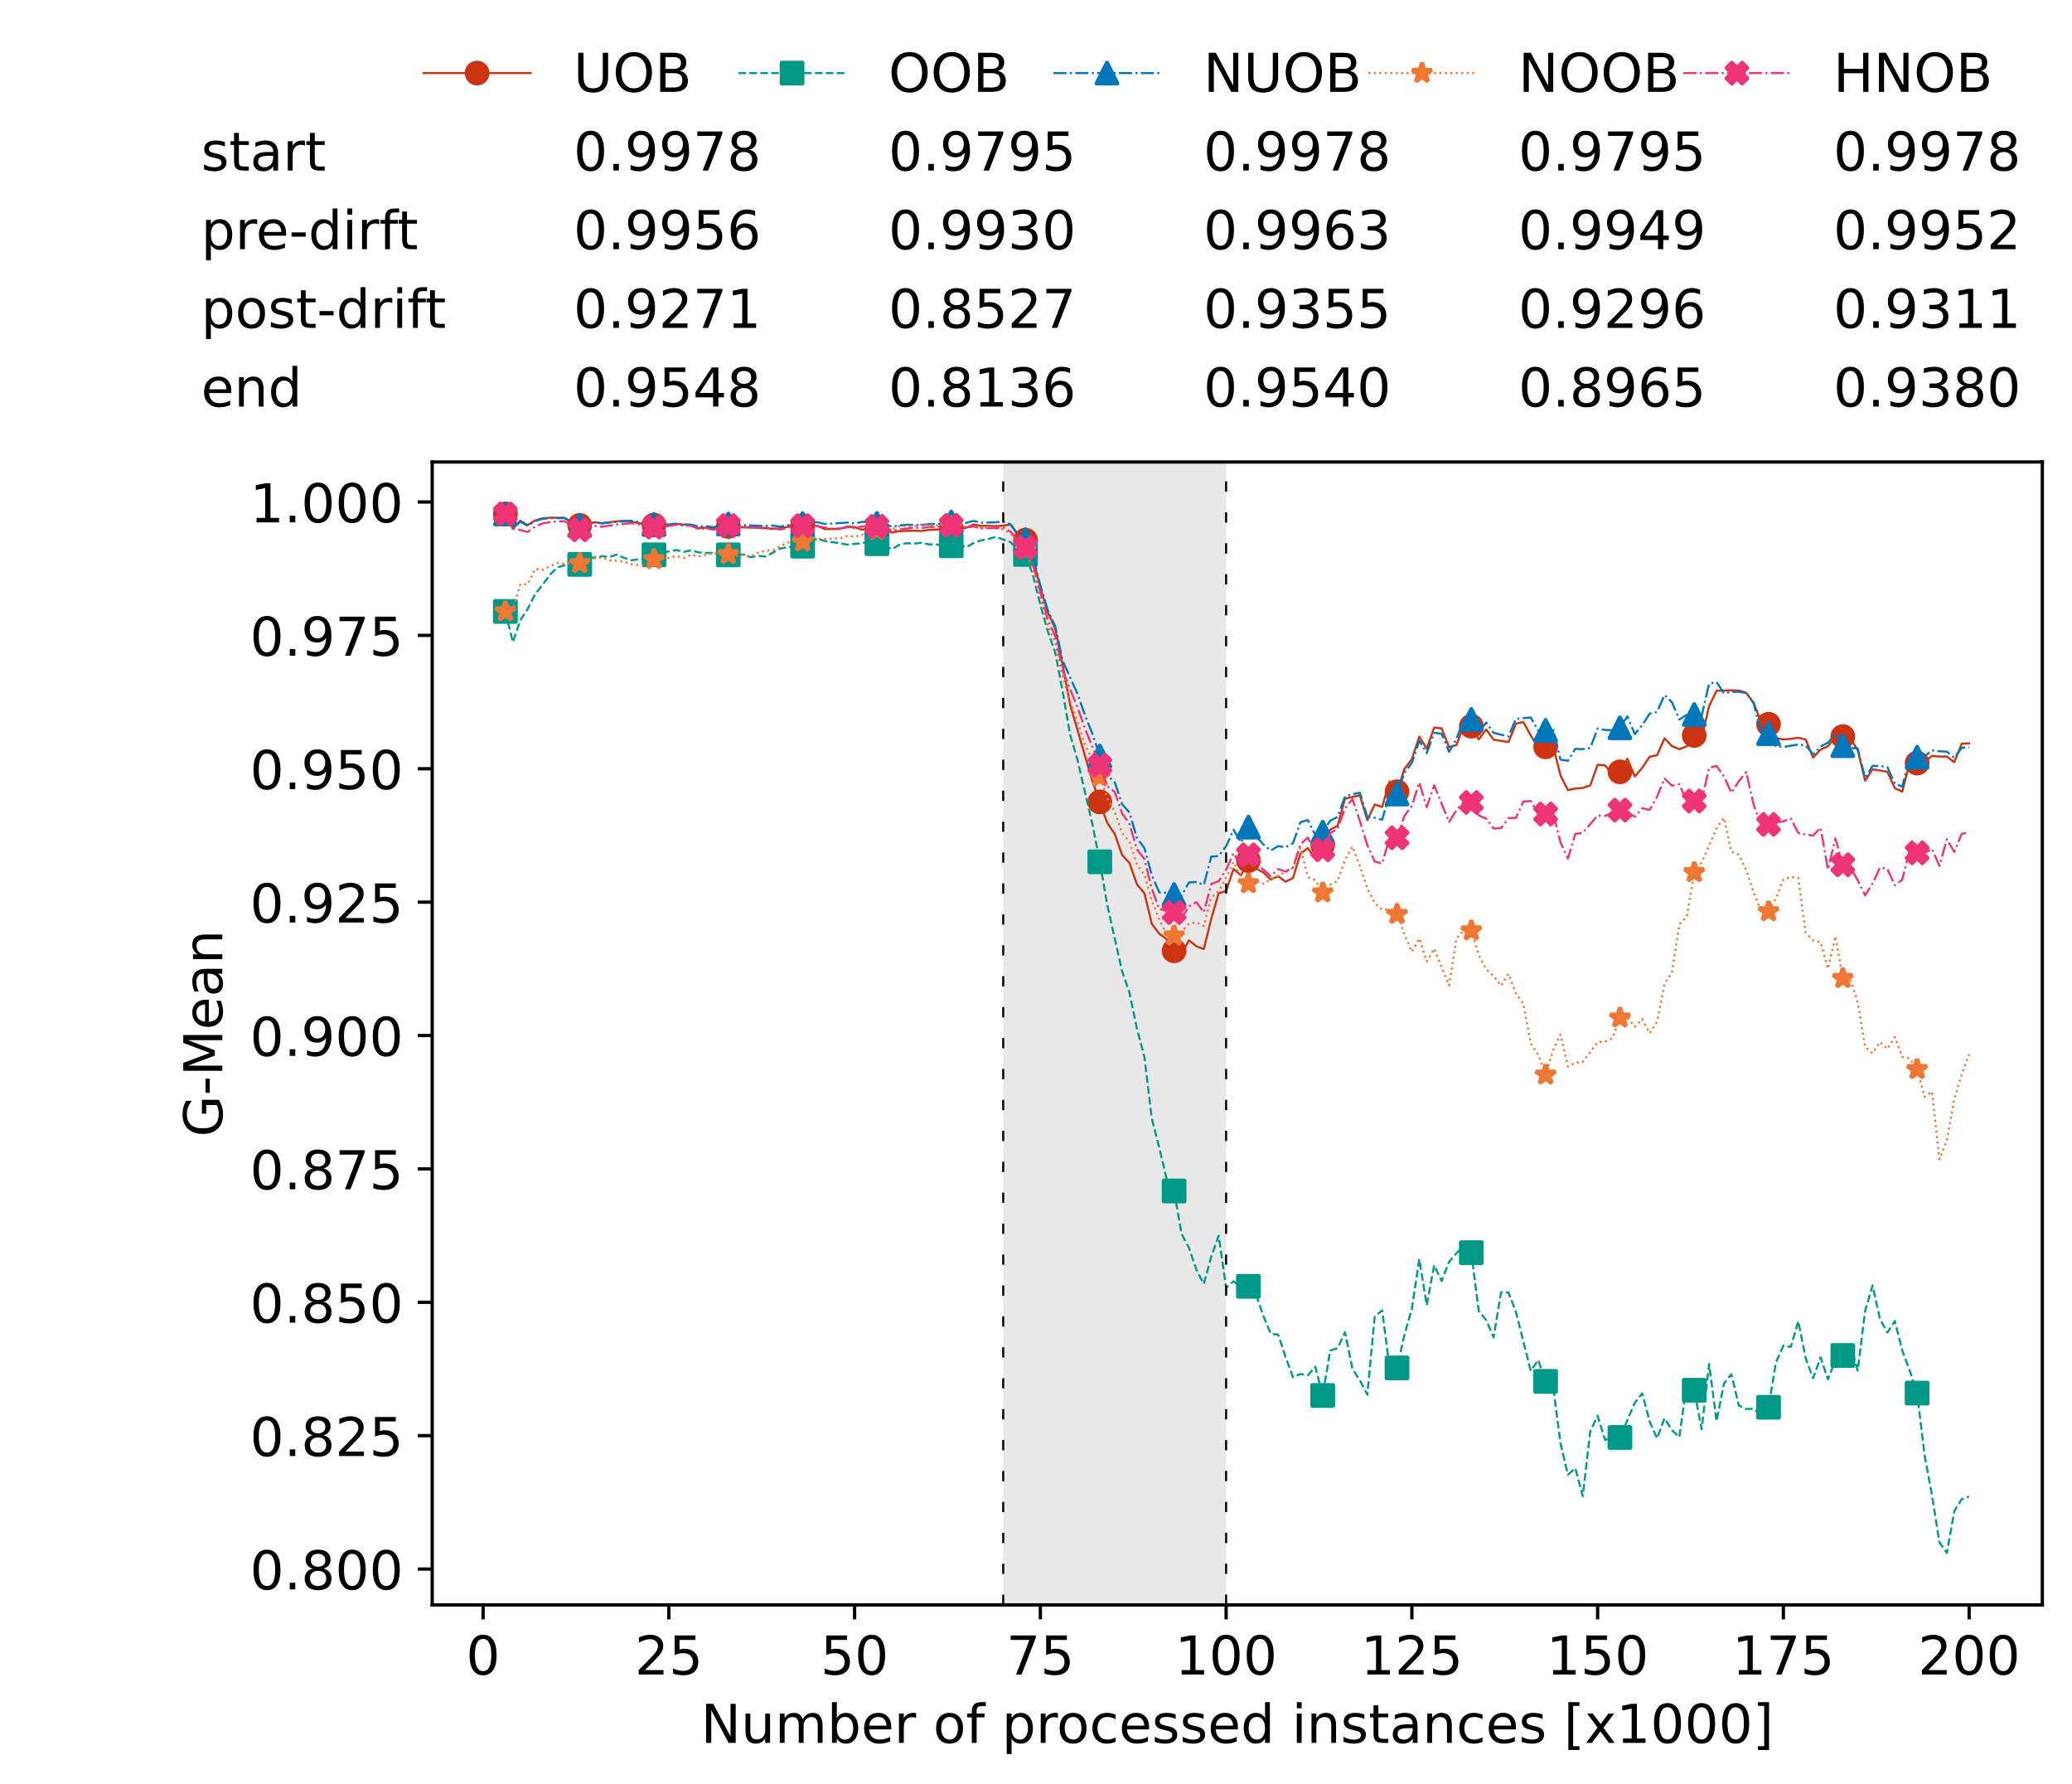 <?xml version="1.0" encoding="utf-8" standalone="no"?>
<!DOCTYPE svg PUBLIC "-//W3C//DTD SVG 1.1//EN"
  "http://www.w3.org/Graphics/SVG/1.1/DTD/svg11.dtd">
<!-- Created with matplotlib (https://matplotlib.org/) -->
<svg height="432.615pt" version="1.1" viewBox="0 0 502.65 432.615" width="502.65pt" xmlns="http://www.w3.org/2000/svg" xmlns:xlink="http://www.w3.org/1999/xlink">
 <defs>
  <style type="text/css">*{stroke-linecap:butt;stroke-linejoin:round;}</style>
 </defs>
 <g id="figure_1">
  <g id="patch_1">
   <path d="M 0 432.615 
L 502.65 432.615 
L 502.65 0 
L 0 0 
z
" style="fill:#ffffff;"/>
  </g>
  <g id="axes_1">
   <g id="patch_2">
    <path d="M 104.85 389.252 
L 495.45 389.252 
L 495.45 112.052 
L 104.85 112.052 
z
" style="fill:#ffffff;"/>
   </g>
   <g id="patch_3">
    <path clip-path="url(#p03e96a6307)" d="M 297.446 389.252 
L 297.446 112.052 
L 243.372 112.052 
L 243.372 389.252 
z
" style="fill:#d3d3d3;opacity:0.5;"/>
   </g>
   <g id="matplotlib.axis_1">
    <g id="xtick_1">
     <g id="line2d_1">
      <defs>
       <path d="M 0 0 
L 0 3.5 
" id="m981da2b843" style="stroke:#000000;stroke-width:0.8;"/>
      </defs>
      <g>
       <use style="stroke:#000000;stroke-width:0.8;" x="117.197" xlink:href="#m981da2b843" y="389.252"/>
      </g>
     </g>
     <g id="text_1">
      <!-- 0 -->
      <g transform="translate(113.061 406.13)scale(0.13 -0.13)">
       <defs>
        <path d="M 31.781 66.406 
Q 24.172 66.406 20.328 58.906 
Q 16.5 51.422 16.5 36.375 
Q 16.5 21.391 20.328 13.891 
Q 24.172 6.391 31.781 6.391 
Q 39.453 6.391 43.281 13.891 
Q 47.125 21.391 47.125 36.375 
Q 47.125 51.422 43.281 58.906 
Q 39.453 66.406 31.781 66.406 
z
M 31.781 74.219 
Q 44.047 74.219 50.516 64.516 
Q 56.984 54.828 56.984 36.375 
Q 56.984 17.969 50.516 8.266 
Q 44.047 -1.422 31.781 -1.422 
Q 19.531 -1.422 13.062 8.266 
Q 6.594 17.969 6.594 36.375 
Q 6.594 54.828 13.062 64.516 
Q 19.531 74.219 31.781 74.219 
z
" id="DejaVuSans-48"/>
       </defs>
       <use xlink:href="#DejaVuSans-48"/>
      </g>
     </g>
    </g>
    <g id="xtick_2">
     <g id="line2d_2">
      <g>
       <use style="stroke:#000000;stroke-width:0.8;" x="162.259" xlink:href="#m981da2b843" y="389.252"/>
      </g>
     </g>
     <g id="text_2">
      <!-- 25 -->
      <g transform="translate(153.988 406.13)scale(0.13 -0.13)">
       <defs>
        <path d="M 19.188 8.297 
L 53.609 8.297 
L 53.609 0 
L 7.328 0 
L 7.328 8.297 
Q 12.938 14.109 22.625 23.891 
Q 32.328 33.688 34.812 36.531 
Q 39.547 41.844 41.422 45.531 
Q 43.312 49.219 43.312 52.781 
Q 43.312 58.594 39.234 62.25 
Q 35.156 65.922 28.609 65.922 
Q 23.969 65.922 18.812 64.312 
Q 13.672 62.703 7.812 59.422 
L 7.812 69.391 
Q 13.766 71.781 18.938 73 
Q 24.125 74.219 28.422 74.219 
Q 39.75 74.219 46.484 68.547 
Q 53.219 62.891 53.219 53.422 
Q 53.219 48.922 51.531 44.891 
Q 49.859 40.875 45.406 35.406 
Q 44.188 33.984 37.641 27.219 
Q 31.109 20.453 19.188 8.297 
z
" id="DejaVuSans-50"/>
        <path d="M 10.797 72.906 
L 49.516 72.906 
L 49.516 64.594 
L 19.828 64.594 
L 19.828 46.734 
Q 21.969 47.469 24.109 47.828 
Q 26.266 48.188 28.422 48.188 
Q 40.625 48.188 47.75 41.5 
Q 54.891 34.812 54.891 23.391 
Q 54.891 11.625 47.562 5.094 
Q 40.234 -1.422 26.906 -1.422 
Q 22.312 -1.422 17.547 -0.641 
Q 12.797 0.141 7.719 1.703 
L 7.719 11.625 
Q 12.109 9.234 16.797 8.062 
Q 21.484 6.891 26.703 6.891 
Q 35.156 6.891 40.078 11.328 
Q 45.016 15.766 45.016 23.391 
Q 45.016 31 40.078 35.438 
Q 35.156 39.891 26.703 39.891 
Q 22.75 39.891 18.812 39.016 
Q 14.891 38.141 10.797 36.281 
z
" id="DejaVuSans-53"/>
       </defs>
       <use xlink:href="#DejaVuSans-50"/>
       <use x="63.623" xlink:href="#DejaVuSans-53"/>
      </g>
     </g>
    </g>
    <g id="xtick_3">
     <g id="line2d_3">
      <g>
       <use style="stroke:#000000;stroke-width:0.8;" x="207.322" xlink:href="#m981da2b843" y="389.252"/>
      </g>
     </g>
     <g id="text_3">
      <!-- 50 -->
      <g transform="translate(199.05 406.13)scale(0.13 -0.13)">
       <use xlink:href="#DejaVuSans-53"/>
       <use x="63.623" xlink:href="#DejaVuSans-48"/>
      </g>
     </g>
    </g>
    <g id="xtick_4">
     <g id="line2d_4">
      <g>
       <use style="stroke:#000000;stroke-width:0.8;" x="252.384" xlink:href="#m981da2b843" y="389.252"/>
      </g>
     </g>
     <g id="text_4">
      <!-- 75 -->
      <g transform="translate(244.113 406.13)scale(0.13 -0.13)">
       <defs>
        <path d="M 8.203 72.906 
L 55.078 72.906 
L 55.078 68.703 
L 28.609 0 
L 18.312 0 
L 43.219 64.594 
L 8.203 64.594 
z
" id="DejaVuSans-55"/>
       </defs>
       <use xlink:href="#DejaVuSans-55"/>
       <use x="63.623" xlink:href="#DejaVuSans-53"/>
      </g>
     </g>
    </g>
    <g id="xtick_5">
     <g id="line2d_5">
      <g>
       <use style="stroke:#000000;stroke-width:0.8;" x="297.446" xlink:href="#m981da2b843" y="389.252"/>
      </g>
     </g>
     <g id="text_5">
      <!-- 100 -->
      <g transform="translate(285.039 406.13)scale(0.13 -0.13)">
       <defs>
        <path d="M 12.406 8.297 
L 28.516 8.297 
L 28.516 63.922 
L 10.984 60.406 
L 10.984 69.391 
L 28.422 72.906 
L 38.281 72.906 
L 38.281 8.297 
L 54.391 8.297 
L 54.391 0 
L 12.406 0 
z
" id="DejaVuSans-49"/>
       </defs>
       <use xlink:href="#DejaVuSans-49"/>
       <use x="63.623" xlink:href="#DejaVuSans-48"/>
       <use x="127.246" xlink:href="#DejaVuSans-48"/>
      </g>
     </g>
    </g>
    <g id="xtick_6">
     <g id="line2d_6">
      <g>
       <use style="stroke:#000000;stroke-width:0.8;" x="342.509" xlink:href="#m981da2b843" y="389.252"/>
      </g>
     </g>
     <g id="text_6">
      <!-- 125 -->
      <g transform="translate(330.102 406.13)scale(0.13 -0.13)">
       <use xlink:href="#DejaVuSans-49"/>
       <use x="63.623" xlink:href="#DejaVuSans-50"/>
       <use x="127.246" xlink:href="#DejaVuSans-53"/>
      </g>
     </g>
    </g>
    <g id="xtick_7">
     <g id="line2d_7">
      <g>
       <use style="stroke:#000000;stroke-width:0.8;" x="387.571" xlink:href="#m981da2b843" y="389.252"/>
      </g>
     </g>
     <g id="text_7">
      <!-- 150 -->
      <g transform="translate(375.164 406.13)scale(0.13 -0.13)">
       <use xlink:href="#DejaVuSans-49"/>
       <use x="63.623" xlink:href="#DejaVuSans-53"/>
       <use x="127.246" xlink:href="#DejaVuSans-48"/>
      </g>
     </g>
    </g>
    <g id="xtick_8">
     <g id="line2d_8">
      <g>
       <use style="stroke:#000000;stroke-width:0.8;" x="432.633" xlink:href="#m981da2b843" y="389.252"/>
      </g>
     </g>
     <g id="text_8">
      <!-- 175 -->
      <g transform="translate(420.226 406.13)scale(0.13 -0.13)">
       <use xlink:href="#DejaVuSans-49"/>
       <use x="63.623" xlink:href="#DejaVuSans-55"/>
       <use x="127.246" xlink:href="#DejaVuSans-53"/>
      </g>
     </g>
    </g>
    <g id="xtick_9">
     <g id="line2d_9">
      <g>
       <use style="stroke:#000000;stroke-width:0.8;" x="477.695" xlink:href="#m981da2b843" y="389.252"/>
      </g>
     </g>
     <g id="text_9">
      <!-- 200 -->
      <g transform="translate(465.289 406.13)scale(0.13 -0.13)">
       <use xlink:href="#DejaVuSans-50"/>
       <use x="63.623" xlink:href="#DejaVuSans-48"/>
       <use x="127.246" xlink:href="#DejaVuSans-48"/>
      </g>
     </g>
    </g>
    <g id="text_10">
     <!-- Number of processed instances [x1000] -->
     <g transform="translate(170.025 422.711)scale(0.13 -0.13)">
      <defs>
       <path d="M 9.812 72.906 
L 23.094 72.906 
L 55.422 11.922 
L 55.422 72.906 
L 64.984 72.906 
L 64.984 0 
L 51.703 0 
L 19.391 60.984 
L 19.391 0 
L 9.812 0 
z
" id="DejaVuSans-78"/>
       <path d="M 8.5 21.578 
L 8.5 54.688 
L 17.484 54.688 
L 17.484 21.922 
Q 17.484 14.156 20.5 10.266 
Q 23.531 6.391 29.594 6.391 
Q 36.859 6.391 41.078 11.031 
Q 45.312 15.672 45.312 23.688 
L 45.312 54.688 
L 54.297 54.688 
L 54.297 0 
L 45.312 0 
L 45.312 8.406 
Q 42.047 3.422 37.719 1 
Q 33.406 -1.422 27.688 -1.422 
Q 18.266 -1.422 13.375 4.438 
Q 8.5 10.297 8.5 21.578 
z
M 31.109 56 
z
" id="DejaVuSans-117"/>
       <path d="M 52 44.188 
Q 55.375 50.25 60.062 53.125 
Q 64.75 56 71.094 56 
Q 79.641 56 84.281 50.016 
Q 88.922 44.047 88.922 33.016 
L 88.922 0 
L 79.891 0 
L 79.891 32.719 
Q 79.891 40.578 77.094 44.375 
Q 74.312 48.188 68.609 48.188 
Q 61.625 48.188 57.562 43.547 
Q 53.516 38.922 53.516 30.906 
L 53.516 0 
L 44.484 0 
L 44.484 32.719 
Q 44.484 40.625 41.703 44.406 
Q 38.922 48.188 33.109 48.188 
Q 26.219 48.188 22.156 43.531 
Q 18.109 38.875 18.109 30.906 
L 18.109 0 
L 9.078 0 
L 9.078 54.688 
L 18.109 54.688 
L 18.109 46.188 
Q 21.188 51.219 25.484 53.609 
Q 29.781 56 35.688 56 
Q 41.656 56 45.828 52.969 
Q 50 49.953 52 44.188 
z
" id="DejaVuSans-109"/>
       <path d="M 48.688 27.297 
Q 48.688 37.203 44.609 42.844 
Q 40.531 48.484 33.406 48.484 
Q 26.266 48.484 22.188 42.844 
Q 18.109 37.203 18.109 27.297 
Q 18.109 17.391 22.188 11.75 
Q 26.266 6.109 33.406 6.109 
Q 40.531 6.109 44.609 11.75 
Q 48.688 17.391 48.688 27.297 
z
M 18.109 46.391 
Q 20.953 51.266 25.266 53.625 
Q 29.594 56 35.594 56 
Q 45.562 56 51.781 48.094 
Q 58.016 40.188 58.016 27.297 
Q 58.016 14.406 51.781 6.484 
Q 45.562 -1.422 35.594 -1.422 
Q 29.594 -1.422 25.266 0.953 
Q 20.953 3.328 18.109 8.203 
L 18.109 0 
L 9.078 0 
L 9.078 75.984 
L 18.109 75.984 
z
" id="DejaVuSans-98"/>
       <path d="M 56.203 29.594 
L 56.203 25.203 
L 14.891 25.203 
Q 15.484 15.922 20.484 11.062 
Q 25.484 6.203 34.422 6.203 
Q 39.594 6.203 44.453 7.469 
Q 49.312 8.734 54.109 11.281 
L 54.109 2.781 
Q 49.266 0.734 44.188 -0.344 
Q 39.109 -1.422 33.891 -1.422 
Q 20.797 -1.422 13.156 6.188 
Q 5.516 13.812 5.516 26.812 
Q 5.516 40.234 12.766 48.109 
Q 20.016 56 32.328 56 
Q 43.359 56 49.781 48.891 
Q 56.203 41.797 56.203 29.594 
z
M 47.219 32.234 
Q 47.125 39.594 43.094 43.984 
Q 39.062 48.391 32.422 48.391 
Q 24.906 48.391 20.391 44.141 
Q 15.875 39.891 15.188 32.172 
z
" id="DejaVuSans-101"/>
       <path d="M 41.109 46.297 
Q 39.594 47.172 37.812 47.578 
Q 36.031 48 33.891 48 
Q 26.266 48 22.188 43.047 
Q 18.109 38.094 18.109 28.812 
L 18.109 0 
L 9.078 0 
L 9.078 54.688 
L 18.109 54.688 
L 18.109 46.188 
Q 20.953 51.172 25.484 53.578 
Q 30.031 56 36.531 56 
Q 37.453 56 38.578 55.875 
Q 39.703 55.766 41.062 55.516 
z
" id="DejaVuSans-114"/>
       <path id="DejaVuSans-32"/>
       <path d="M 30.609 48.391 
Q 23.391 48.391 19.188 42.75 
Q 14.984 37.109 14.984 27.297 
Q 14.984 17.484 19.156 11.844 
Q 23.344 6.203 30.609 6.203 
Q 37.797 6.203 41.984 11.859 
Q 46.188 17.531 46.188 27.297 
Q 46.188 37.016 41.984 42.703 
Q 37.797 48.391 30.609 48.391 
z
M 30.609 56 
Q 42.328 56 49.016 48.375 
Q 55.719 40.766 55.719 27.297 
Q 55.719 13.875 49.016 6.219 
Q 42.328 -1.422 30.609 -1.422 
Q 18.844 -1.422 12.172 6.219 
Q 5.516 13.875 5.516 27.297 
Q 5.516 40.766 12.172 48.375 
Q 18.844 56 30.609 56 
z
" id="DejaVuSans-111"/>
       <path d="M 37.109 75.984 
L 37.109 68.5 
L 28.516 68.5 
Q 23.688 68.5 21.797 66.547 
Q 19.922 64.594 19.922 59.516 
L 19.922 54.688 
L 34.719 54.688 
L 34.719 47.703 
L 19.922 47.703 
L 19.922 0 
L 10.891 0 
L 10.891 47.703 
L 2.297 47.703 
L 2.297 54.688 
L 10.891 54.688 
L 10.891 58.5 
Q 10.891 67.625 15.141 71.797 
Q 19.391 75.984 28.609 75.984 
z
" id="DejaVuSans-102"/>
       <path d="M 18.109 8.203 
L 18.109 -20.797 
L 9.078 -20.797 
L 9.078 54.688 
L 18.109 54.688 
L 18.109 46.391 
Q 20.953 51.266 25.266 53.625 
Q 29.594 56 35.594 56 
Q 45.562 56 51.781 48.094 
Q 58.016 40.188 58.016 27.297 
Q 58.016 14.406 51.781 6.484 
Q 45.562 -1.422 35.594 -1.422 
Q 29.594 -1.422 25.266 0.953 
Q 20.953 3.328 18.109 8.203 
z
M 48.688 27.297 
Q 48.688 37.203 44.609 42.844 
Q 40.531 48.484 33.406 48.484 
Q 26.266 48.484 22.188 42.844 
Q 18.109 37.203 18.109 27.297 
Q 18.109 17.391 22.188 11.75 
Q 26.266 6.109 33.406 6.109 
Q 40.531 6.109 44.609 11.75 
Q 48.688 17.391 48.688 27.297 
z
" id="DejaVuSans-112"/>
       <path d="M 48.781 52.594 
L 48.781 44.188 
Q 44.969 46.297 41.141 47.344 
Q 37.312 48.391 33.406 48.391 
Q 24.656 48.391 19.812 42.844 
Q 14.984 37.312 14.984 27.297 
Q 14.984 17.281 19.812 11.734 
Q 24.656 6.203 33.406 6.203 
Q 37.312 6.203 41.141 7.25 
Q 44.969 8.297 48.781 10.406 
L 48.781 2.094 
Q 45.016 0.344 40.984 -0.531 
Q 36.969 -1.422 32.422 -1.422 
Q 20.062 -1.422 12.781 6.344 
Q 5.516 14.109 5.516 27.297 
Q 5.516 40.672 12.859 48.328 
Q 20.219 56 33.016 56 
Q 37.156 56 41.109 55.141 
Q 45.062 54.297 48.781 52.594 
z
" id="DejaVuSans-99"/>
       <path d="M 44.281 53.078 
L 44.281 44.578 
Q 40.484 46.531 36.375 47.5 
Q 32.281 48.484 27.875 48.484 
Q 21.188 48.484 17.844 46.438 
Q 14.5 44.391 14.5 40.281 
Q 14.5 37.156 16.891 35.375 
Q 19.281 33.594 26.516 31.984 
L 29.594 31.297 
Q 39.156 29.25 43.188 25.516 
Q 47.219 21.781 47.219 15.094 
Q 47.219 7.469 41.188 3.016 
Q 35.156 -1.422 24.609 -1.422 
Q 20.219 -1.422 15.453 -0.562 
Q 10.688 0.297 5.422 2 
L 5.422 11.281 
Q 10.406 8.688 15.234 7.391 
Q 20.062 6.109 24.812 6.109 
Q 31.156 6.109 34.562 8.281 
Q 37.984 10.453 37.984 14.406 
Q 37.984 18.062 35.516 20.016 
Q 33.062 21.969 24.703 23.781 
L 21.578 24.516 
Q 13.234 26.266 9.516 29.906 
Q 5.812 33.547 5.812 39.891 
Q 5.812 47.609 11.281 51.797 
Q 16.75 56 26.812 56 
Q 31.781 56 36.172 55.266 
Q 40.578 54.547 44.281 53.078 
z
" id="DejaVuSans-115"/>
       <path d="M 45.406 46.391 
L 45.406 75.984 
L 54.391 75.984 
L 54.391 0 
L 45.406 0 
L 45.406 8.203 
Q 42.578 3.328 38.25 0.953 
Q 33.938 -1.422 27.875 -1.422 
Q 17.969 -1.422 11.734 6.484 
Q 5.516 14.406 5.516 27.297 
Q 5.516 40.188 11.734 48.094 
Q 17.969 56 27.875 56 
Q 33.938 56 38.25 53.625 
Q 42.578 51.266 45.406 46.391 
z
M 14.797 27.297 
Q 14.797 17.391 18.875 11.75 
Q 22.953 6.109 30.078 6.109 
Q 37.203 6.109 41.297 11.75 
Q 45.406 17.391 45.406 27.297 
Q 45.406 37.203 41.297 42.844 
Q 37.203 48.484 30.078 48.484 
Q 22.953 48.484 18.875 42.844 
Q 14.797 37.203 14.797 27.297 
z
" id="DejaVuSans-100"/>
       <path d="M 9.422 54.688 
L 18.406 54.688 
L 18.406 0 
L 9.422 0 
z
M 9.422 75.984 
L 18.406 75.984 
L 18.406 64.594 
L 9.422 64.594 
z
" id="DejaVuSans-105"/>
       <path d="M 54.891 33.016 
L 54.891 0 
L 45.906 0 
L 45.906 32.719 
Q 45.906 40.484 42.875 44.328 
Q 39.844 48.188 33.797 48.188 
Q 26.516 48.188 22.312 43.547 
Q 18.109 38.922 18.109 30.906 
L 18.109 0 
L 9.078 0 
L 9.078 54.688 
L 18.109 54.688 
L 18.109 46.188 
Q 21.344 51.125 25.703 53.562 
Q 30.078 56 35.797 56 
Q 45.219 56 50.047 50.172 
Q 54.891 44.344 54.891 33.016 
z
" id="DejaVuSans-110"/>
       <path d="M 18.312 70.219 
L 18.312 54.688 
L 36.812 54.688 
L 36.812 47.703 
L 18.312 47.703 
L 18.312 18.016 
Q 18.312 11.328 20.141 9.422 
Q 21.969 7.516 27.594 7.516 
L 36.812 7.516 
L 36.812 0 
L 27.594 0 
Q 17.188 0 13.234 3.875 
Q 9.281 7.766 9.281 18.016 
L 9.281 47.703 
L 2.688 47.703 
L 2.688 54.688 
L 9.281 54.688 
L 9.281 70.219 
z
" id="DejaVuSans-116"/>
       <path d="M 34.281 27.484 
Q 23.391 27.484 19.188 25 
Q 14.984 22.516 14.984 16.5 
Q 14.984 11.719 18.141 8.906 
Q 21.297 6.109 26.703 6.109 
Q 34.188 6.109 38.703 11.406 
Q 43.219 16.703 43.219 25.484 
L 43.219 27.484 
z
M 52.203 31.203 
L 52.203 0 
L 43.219 0 
L 43.219 8.297 
Q 40.141 3.328 35.547 0.953 
Q 30.953 -1.422 24.312 -1.422 
Q 15.922 -1.422 10.953 3.297 
Q 6 8.016 6 15.922 
Q 6 25.141 12.172 29.828 
Q 18.359 34.516 30.609 34.516 
L 43.219 34.516 
L 43.219 35.406 
Q 43.219 41.609 39.141 45 
Q 35.062 48.391 27.688 48.391 
Q 23 48.391 18.547 47.266 
Q 14.109 46.141 10.016 43.891 
L 10.016 52.203 
Q 14.938 54.109 19.578 55.047 
Q 24.219 56 28.609 56 
Q 40.484 56 46.344 49.844 
Q 52.203 43.703 52.203 31.203 
z
" id="DejaVuSans-97"/>
       <path d="M 8.594 75.984 
L 29.297 75.984 
L 29.297 69 
L 17.578 69 
L 17.578 -6.203 
L 29.297 -6.203 
L 29.297 -13.188 
L 8.594 -13.188 
z
" id="DejaVuSans-91"/>
       <path d="M 54.891 54.688 
L 35.109 28.078 
L 55.906 0 
L 45.312 0 
L 29.391 21.484 
L 13.484 0 
L 2.875 0 
L 24.125 28.609 
L 4.688 54.688 
L 15.281 54.688 
L 29.781 35.203 
L 44.281 54.688 
z
" id="DejaVuSans-120"/>
       <path d="M 30.422 75.984 
L 30.422 -13.188 
L 9.719 -13.188 
L 9.719 -6.203 
L 21.391 -6.203 
L 21.391 69 
L 9.719 69 
L 9.719 75.984 
z
" id="DejaVuSans-93"/>
      </defs>
      <use xlink:href="#DejaVuSans-78"/>
      <use x="74.805" xlink:href="#DejaVuSans-117"/>
      <use x="138.184" xlink:href="#DejaVuSans-109"/>
      <use x="235.596" xlink:href="#DejaVuSans-98"/>
      <use x="299.072" xlink:href="#DejaVuSans-101"/>
      <use x="360.596" xlink:href="#DejaVuSans-114"/>
      <use x="401.709" xlink:href="#DejaVuSans-32"/>
      <use x="433.496" xlink:href="#DejaVuSans-111"/>
      <use x="494.678" xlink:href="#DejaVuSans-102"/>
      <use x="529.883" xlink:href="#DejaVuSans-32"/>
      <use x="561.67" xlink:href="#DejaVuSans-112"/>
      <use x="625.146" xlink:href="#DejaVuSans-114"/>
      <use x="664.01" xlink:href="#DejaVuSans-111"/>
      <use x="725.191" xlink:href="#DejaVuSans-99"/>
      <use x="780.172" xlink:href="#DejaVuSans-101"/>
      <use x="841.695" xlink:href="#DejaVuSans-115"/>
      <use x="893.795" xlink:href="#DejaVuSans-115"/>
      <use x="945.895" xlink:href="#DejaVuSans-101"/>
      <use x="1007.418" xlink:href="#DejaVuSans-100"/>
      <use x="1070.895" xlink:href="#DejaVuSans-32"/>
      <use x="1102.682" xlink:href="#DejaVuSans-105"/>
      <use x="1130.465" xlink:href="#DejaVuSans-110"/>
      <use x="1193.844" xlink:href="#DejaVuSans-115"/>
      <use x="1245.943" xlink:href="#DejaVuSans-116"/>
      <use x="1285.152" xlink:href="#DejaVuSans-97"/>
      <use x="1346.432" xlink:href="#DejaVuSans-110"/>
      <use x="1409.811" xlink:href="#DejaVuSans-99"/>
      <use x="1464.791" xlink:href="#DejaVuSans-101"/>
      <use x="1526.314" xlink:href="#DejaVuSans-115"/>
      <use x="1578.414" xlink:href="#DejaVuSans-32"/>
      <use x="1610.201" xlink:href="#DejaVuSans-91"/>
      <use x="1649.215" xlink:href="#DejaVuSans-120"/>
      <use x="1708.395" xlink:href="#DejaVuSans-49"/>
      <use x="1772.018" xlink:href="#DejaVuSans-48"/>
      <use x="1835.641" xlink:href="#DejaVuSans-48"/>
      <use x="1899.264" xlink:href="#DejaVuSans-48"/>
      <use x="1962.887" xlink:href="#DejaVuSans-93"/>
     </g>
    </g>
   </g>
   <g id="matplotlib.axis_2">
    <g id="ytick_1">
     <g id="line2d_10">
      <defs>
       <path d="M 0 0 
L -3.5 0 
" id="m1fb402e8a1" style="stroke:#000000;stroke-width:0.8;"/>
      </defs>
      <g>
       <use style="stroke:#000000;stroke-width:0.8;" x="104.85" xlink:href="#m1fb402e8a1" y="380.548"/>
      </g>
     </g>
     <g id="text_11">
      <!-- 0.800 -->
      <g transform="translate(60.633 385.487)scale(0.13 -0.13)">
       <defs>
        <path d="M 10.688 12.406 
L 21 12.406 
L 21 0 
L 10.688 0 
z
" id="DejaVuSans-46"/>
        <path d="M 31.781 34.625 
Q 24.75 34.625 20.719 30.859 
Q 16.703 27.094 16.703 20.516 
Q 16.703 13.922 20.719 10.156 
Q 24.75 6.391 31.781 6.391 
Q 38.812 6.391 42.859 10.172 
Q 46.922 13.969 46.922 20.516 
Q 46.922 27.094 42.891 30.859 
Q 38.875 34.625 31.781 34.625 
z
M 21.922 38.812 
Q 15.578 40.375 12.031 44.719 
Q 8.5 49.078 8.5 55.328 
Q 8.5 64.062 14.719 69.141 
Q 20.953 74.219 31.781 74.219 
Q 42.672 74.219 48.875 69.141 
Q 55.078 64.062 55.078 55.328 
Q 55.078 49.078 51.531 44.719 
Q 48 40.375 41.703 38.812 
Q 48.828 37.156 52.797 32.312 
Q 56.781 27.484 56.781 20.516 
Q 56.781 9.906 50.312 4.234 
Q 43.844 -1.422 31.781 -1.422 
Q 19.734 -1.422 13.25 4.234 
Q 6.781 9.906 6.781 20.516 
Q 6.781 27.484 10.781 32.312 
Q 14.797 37.156 21.922 38.812 
z
M 18.312 54.391 
Q 18.312 48.734 21.844 45.562 
Q 25.391 42.391 31.781 42.391 
Q 38.141 42.391 41.719 45.562 
Q 45.312 48.734 45.312 54.391 
Q 45.312 60.062 41.719 63.234 
Q 38.141 66.406 31.781 66.406 
Q 25.391 66.406 21.844 63.234 
Q 18.312 60.062 18.312 54.391 
z
" id="DejaVuSans-56"/>
       </defs>
       <use xlink:href="#DejaVuSans-48"/>
       <use x="63.623" xlink:href="#DejaVuSans-46"/>
       <use x="95.41" xlink:href="#DejaVuSans-56"/>
       <use x="159.033" xlink:href="#DejaVuSans-48"/>
       <use x="222.656" xlink:href="#DejaVuSans-48"/>
      </g>
     </g>
    </g>
    <g id="ytick_2">
     <g id="line2d_11">
      <g>
       <use style="stroke:#000000;stroke-width:0.8;" x="104.85" xlink:href="#m1fb402e8a1" y="348.198"/>
      </g>
     </g>
     <g id="text_12">
      <!-- 0.825 -->
      <g transform="translate(60.633 353.137)scale(0.13 -0.13)">
       <use xlink:href="#DejaVuSans-48"/>
       <use x="63.623" xlink:href="#DejaVuSans-46"/>
       <use x="95.41" xlink:href="#DejaVuSans-56"/>
       <use x="159.033" xlink:href="#DejaVuSans-50"/>
       <use x="222.656" xlink:href="#DejaVuSans-53"/>
      </g>
     </g>
    </g>
    <g id="ytick_3">
     <g id="line2d_12">
      <g>
       <use style="stroke:#000000;stroke-width:0.8;" x="104.85" xlink:href="#m1fb402e8a1" y="315.848"/>
      </g>
     </g>
     <g id="text_13">
      <!-- 0.850 -->
      <g transform="translate(60.633 320.787)scale(0.13 -0.13)">
       <use xlink:href="#DejaVuSans-48"/>
       <use x="63.623" xlink:href="#DejaVuSans-46"/>
       <use x="95.41" xlink:href="#DejaVuSans-56"/>
       <use x="159.033" xlink:href="#DejaVuSans-53"/>
       <use x="222.656" xlink:href="#DejaVuSans-48"/>
      </g>
     </g>
    </g>
    <g id="ytick_4">
     <g id="line2d_13">
      <g>
       <use style="stroke:#000000;stroke-width:0.8;" x="104.85" xlink:href="#m1fb402e8a1" y="283.499"/>
      </g>
     </g>
     <g id="text_14">
      <!-- 0.875 -->
      <g transform="translate(60.633 288.438)scale(0.13 -0.13)">
       <use xlink:href="#DejaVuSans-48"/>
       <use x="63.623" xlink:href="#DejaVuSans-46"/>
       <use x="95.41" xlink:href="#DejaVuSans-56"/>
       <use x="159.033" xlink:href="#DejaVuSans-55"/>
       <use x="222.656" xlink:href="#DejaVuSans-53"/>
      </g>
     </g>
    </g>
    <g id="ytick_5">
     <g id="line2d_14">
      <g>
       <use style="stroke:#000000;stroke-width:0.8;" x="104.85" xlink:href="#m1fb402e8a1" y="251.149"/>
      </g>
     </g>
     <g id="text_15">
      <!-- 0.900 -->
      <g transform="translate(60.633 256.088)scale(0.13 -0.13)">
       <defs>
        <path d="M 10.984 1.516 
L 10.984 10.5 
Q 14.703 8.734 18.5 7.812 
Q 22.312 6.891 25.984 6.891 
Q 35.75 6.891 40.891 13.453 
Q 46.047 20.016 46.781 33.406 
Q 43.953 29.203 39.594 26.953 
Q 35.25 24.703 29.984 24.703 
Q 19.047 24.703 12.672 31.312 
Q 6.297 37.938 6.297 49.422 
Q 6.297 60.641 12.938 67.422 
Q 19.578 74.219 30.609 74.219 
Q 43.266 74.219 49.922 64.516 
Q 56.594 54.828 56.594 36.375 
Q 56.594 19.141 48.406 8.859 
Q 40.234 -1.422 26.422 -1.422 
Q 22.703 -1.422 18.891 -0.688 
Q 15.094 0.047 10.984 1.516 
z
M 30.609 32.422 
Q 37.25 32.422 41.125 36.953 
Q 45.016 41.5 45.016 49.422 
Q 45.016 57.281 41.125 61.844 
Q 37.25 66.406 30.609 66.406 
Q 23.969 66.406 20.094 61.844 
Q 16.219 57.281 16.219 49.422 
Q 16.219 41.5 20.094 36.953 
Q 23.969 32.422 30.609 32.422 
z
" id="DejaVuSans-57"/>
       </defs>
       <use xlink:href="#DejaVuSans-48"/>
       <use x="63.623" xlink:href="#DejaVuSans-46"/>
       <use x="95.41" xlink:href="#DejaVuSans-57"/>
       <use x="159.033" xlink:href="#DejaVuSans-48"/>
       <use x="222.656" xlink:href="#DejaVuSans-48"/>
      </g>
     </g>
    </g>
    <g id="ytick_6">
     <g id="line2d_15">
      <g>
       <use style="stroke:#000000;stroke-width:0.8;" x="104.85" xlink:href="#m1fb402e8a1" y="218.799"/>
      </g>
     </g>
     <g id="text_16">
      <!-- 0.925 -->
      <g transform="translate(60.633 223.738)scale(0.13 -0.13)">
       <use xlink:href="#DejaVuSans-48"/>
       <use x="63.623" xlink:href="#DejaVuSans-46"/>
       <use x="95.41" xlink:href="#DejaVuSans-57"/>
       <use x="159.033" xlink:href="#DejaVuSans-50"/>
       <use x="222.656" xlink:href="#DejaVuSans-53"/>
      </g>
     </g>
    </g>
    <g id="ytick_7">
     <g id="line2d_16">
      <g>
       <use style="stroke:#000000;stroke-width:0.8;" x="104.85" xlink:href="#m1fb402e8a1" y="186.45"/>
      </g>
     </g>
     <g id="text_17">
      <!-- 0.950 -->
      <g transform="translate(60.633 191.389)scale(0.13 -0.13)">
       <use xlink:href="#DejaVuSans-48"/>
       <use x="63.623" xlink:href="#DejaVuSans-46"/>
       <use x="95.41" xlink:href="#DejaVuSans-57"/>
       <use x="159.033" xlink:href="#DejaVuSans-53"/>
       <use x="222.656" xlink:href="#DejaVuSans-48"/>
      </g>
     </g>
    </g>
    <g id="ytick_8">
     <g id="line2d_17">
      <g>
       <use style="stroke:#000000;stroke-width:0.8;" x="104.85" xlink:href="#m1fb402e8a1" y="154.1"/>
      </g>
     </g>
     <g id="text_18">
      <!-- 0.975 -->
      <g transform="translate(60.633 159.039)scale(0.13 -0.13)">
       <use xlink:href="#DejaVuSans-48"/>
       <use x="63.623" xlink:href="#DejaVuSans-46"/>
       <use x="95.41" xlink:href="#DejaVuSans-57"/>
       <use x="159.033" xlink:href="#DejaVuSans-55"/>
       <use x="222.656" xlink:href="#DejaVuSans-53"/>
      </g>
     </g>
    </g>
    <g id="ytick_9">
     <g id="line2d_18">
      <g>
       <use style="stroke:#000000;stroke-width:0.8;" x="104.85" xlink:href="#m1fb402e8a1" y="121.75"/>
      </g>
     </g>
     <g id="text_19">
      <!-- 1.000 -->
      <g transform="translate(60.633 126.689)scale(0.13 -0.13)">
       <use xlink:href="#DejaVuSans-49"/>
       <use x="63.623" xlink:href="#DejaVuSans-46"/>
       <use x="95.41" xlink:href="#DejaVuSans-48"/>
       <use x="159.033" xlink:href="#DejaVuSans-48"/>
       <use x="222.656" xlink:href="#DejaVuSans-48"/>
      </g>
     </g>
    </g>
    <g id="text_20">
     <!-- G-Mean -->
     <g transform="translate(53.93 275.744)rotate(-90)scale(0.13 -0.13)">
      <defs>
       <path d="M 59.516 10.406 
L 59.516 29.984 
L 43.406 29.984 
L 43.406 38.094 
L 69.281 38.094 
L 69.281 6.781 
Q 63.578 2.734 56.688 0.656 
Q 49.812 -1.422 42 -1.422 
Q 24.906 -1.422 15.25 8.562 
Q 5.609 18.562 5.609 36.375 
Q 5.609 54.25 15.25 64.234 
Q 24.906 74.219 42 74.219 
Q 49.125 74.219 55.547 72.453 
Q 61.969 70.703 67.391 67.281 
L 67.391 56.781 
Q 61.922 61.422 55.766 63.766 
Q 49.609 66.109 42.828 66.109 
Q 29.438 66.109 22.719 58.641 
Q 16.016 51.172 16.016 36.375 
Q 16.016 21.625 22.719 14.156 
Q 29.438 6.688 42.828 6.688 
Q 48.047 6.688 52.141 7.594 
Q 56.25 8.5 59.516 10.406 
z
" id="DejaVuSans-71"/>
       <path d="M 4.891 31.391 
L 31.203 31.391 
L 31.203 23.391 
L 4.891 23.391 
z
" id="DejaVuSans-45"/>
       <path d="M 9.812 72.906 
L 24.516 72.906 
L 43.109 23.297 
L 61.812 72.906 
L 76.516 72.906 
L 76.516 0 
L 66.891 0 
L 66.891 64.016 
L 48.094 14.016 
L 38.188 14.016 
L 19.391 64.016 
L 19.391 0 
L 9.812 0 
z
" id="DejaVuSans-77"/>
      </defs>
      <use xlink:href="#DejaVuSans-71"/>
      <use x="77.49" xlink:href="#DejaVuSans-45"/>
      <use x="113.574" xlink:href="#DejaVuSans-77"/>
      <use x="199.854" xlink:href="#DejaVuSans-101"/>
      <use x="261.377" xlink:href="#DejaVuSans-97"/>
      <use x="322.656" xlink:href="#DejaVuSans-110"/>
     </g>
    </g>
   </g>
   <g id="line2d_19"/>
   <g id="line2d_20"/>
   <g id="line2d_21"/>
   <g id="line2d_22"/>
   <g id="line2d_23"/>
   <g id="line2d_24">
    <path clip-path="url(#p03e96a6307)" d="M 122.605 124.652 
L 124.407 128.21 
L 126.21 126.299 
L 128.012 127.347 
L 129.815 126.228 
L 131.617 125.718 
L 133.419 125.558 
L 137.024 125.591 
L 138.827 126.733 
L 140.629 127.413 
L 144.234 126.652 
L 146.037 126.898 
L 149.642 126.435 
L 151.444 126.331 
L 153.247 126.539 
L 155.049 126.872 
L 156.852 127.384 
L 162.259 127.369 
L 164.062 127.039 
L 165.864 127.254 
L 167.667 127.29 
L 169.469 128.081 
L 171.272 127.972 
L 173.074 128.173 
L 176.679 127.68 
L 178.482 127.862 
L 185.692 128.036 
L 187.494 128.277 
L 189.297 128.148 
L 191.099 127.77 
L 192.902 127.181 
L 194.704 127.508 
L 196.507 127.24 
L 198.309 127.547 
L 200.112 128.33 
L 203.717 128.296 
L 205.519 127.723 
L 207.322 127.832 
L 209.124 128.481 
L 210.927 128.078 
L 212.729 128.418 
L 214.532 128.381 
L 216.334 129.159 
L 218.137 128.818 
L 221.742 128.709 
L 223.544 128.793 
L 225.347 128.506 
L 228.952 128.364 
L 234.359 128.021 
L 236.162 127.204 
L 237.964 127.537 
L 239.767 127.501 
L 241.569 127.591 
L 243.372 127.482 
L 245.174 127.229 
L 246.976 129.752 
L 248.779 130.997 
L 250.581 135.445 
L 252.384 142.525 
L 254.186 148.525 
L 255.989 152.435 
L 257.791 161.298 
L 259.594 170.891 
L 265.001 189.454 
L 268.606 199.599 
L 270.409 202.213 
L 272.211 207.357 
L 274.014 209.321 
L 275.816 214.518 
L 277.619 216.625 
L 279.421 224.082 
L 281.224 226.445 
L 283.026 227.791 
L 284.829 230.596 
L 286.631 231.292 
L 288.434 228.07 
L 290.236 229.501 
L 292.039 230.176 
L 293.841 222.83 
L 295.644 216.61 
L 297.446 216.121 
L 299.249 210.71 
L 301.051 212.331 
L 302.854 208.72 
L 304.656 210.61 
L 306.459 211.583 
L 308.261 213.334 
L 310.064 212.505 
L 311.866 213.854 
L 313.669 212.951 
L 315.471 207.043 
L 317.274 205.697 
L 319.076 208.152 
L 320.879 204.901 
L 322.681 201.226 
L 324.484 200.299 
L 326.286 193.714 
L 329.891 192.883 
L 331.694 198.902 
L 333.496 195.136 
L 335.299 195.705 
L 337.101 189.508 
L 338.904 192.021 
L 340.706 186.488 
L 342.509 184.102 
L 344.311 178.648 
L 346.114 181.59 
L 347.916 176.456 
L 349.719 176.654 
L 351.521 181.174 
L 353.324 180.7 
L 355.126 175.856 
L 356.928 176.122 
L 358.731 179.331 
L 360.533 176.907 
L 362.336 179.397 
L 365.941 179.973 
L 367.743 175.522 
L 369.546 175.115 
L 371.348 178.362 
L 373.151 181.309 
L 374.953 181.132 
L 376.756 180.825 
L 378.558 188.071 
L 380.361 191.628 
L 382.163 191.251 
L 383.966 191.091 
L 385.768 190.497 
L 387.571 185.477 
L 389.373 185.636 
L 391.176 187.826 
L 392.978 187.198 
L 394.781 184.028 
L 396.583 188.333 
L 398.386 186.211 
L 400.188 183.537 
L 401.991 183.162 
L 403.793 179.069 
L 405.596 180.958 
L 407.398 181.706 
L 409.201 180.989 
L 411.003 178.37 
L 412.806 178.868 
L 414.608 171.317 
L 416.411 167.533 
L 420.016 167.424 
L 421.818 167.453 
L 423.621 168.02 
L 425.423 170.462 
L 427.226 175.196 
L 429.028 175.658 
L 430.831 179.008 
L 432.633 179.335 
L 434.436 179.196 
L 436.238 178.919 
L 438.041 179.354 
L 439.843 183.741 
L 441.646 181.799 
L 443.448 180.997 
L 445.251 178.733 
L 447.053 178.637 
L 448.856 179.1 
L 450.658 181.903 
L 452.461 189.34 
L 454.263 186.579 
L 457.868 187.191 
L 459.671 191.163 
L 461.473 192.001 
L 463.276 184.841 
L 465.078 185.083 
L 466.881 184.808 
L 468.683 183.33 
L 470.485 183.499 
L 472.288 183.48 
L 474.09 184.866 
L 475.893 180.382 
L 477.695 180.272 
L 477.695 180.272 
" style="fill:none;stroke:#cc3311;stroke-linecap:square;stroke-width:0.5;"/>
    <defs>
     <path d="M 0 2.5 
C 0.663 2.5 1.299 2.237 1.768 1.768 
C 2.237 1.299 2.5 0.663 2.5 0 
C 2.5 -0.663 2.237 -1.299 1.768 -1.768 
C 1.299 -2.237 0.663 -2.5 0 -2.5 
C -0.663 -2.5 -1.299 -2.237 -1.768 -1.768 
C -2.237 -1.299 -2.5 -0.663 -2.5 0 
C -2.5 0.663 -2.237 1.299 -1.768 1.768 
C -1.299 2.237 -0.663 2.5 0 2.5 
z
" id="m932ab33784" style="stroke:#cc3311;"/>
    </defs>
    <g clip-path="url(#p03e96a6307)">
     <use style="fill:#cc3311;stroke:#cc3311;" x="122.605" xlink:href="#m932ab33784" y="124.652"/>
     <use style="fill:#cc3311;stroke:#cc3311;" x="140.629" xlink:href="#m932ab33784" y="127.413"/>
     <use style="fill:#cc3311;stroke:#cc3311;" x="158.654" xlink:href="#m932ab33784" y="127.346"/>
     <use style="fill:#cc3311;stroke:#cc3311;" x="176.679" xlink:href="#m932ab33784" y="127.68"/>
     <use style="fill:#cc3311;stroke:#cc3311;" x="194.704" xlink:href="#m932ab33784" y="127.508"/>
     <use style="fill:#cc3311;stroke:#cc3311;" x="212.729" xlink:href="#m932ab33784" y="128.418"/>
     <use style="fill:#cc3311;stroke:#cc3311;" x="230.754" xlink:href="#m932ab33784" y="128.235"/>
     <use style="fill:#cc3311;stroke:#cc3311;" x="248.779" xlink:href="#m932ab33784" y="130.997"/>
     <use style="fill:#cc3311;stroke:#cc3311;" x="266.804" xlink:href="#m932ab33784" y="194.491"/>
     <use style="fill:#cc3311;stroke:#cc3311;" x="284.829" xlink:href="#m932ab33784" y="230.596"/>
     <use style="fill:#cc3311;stroke:#cc3311;" x="302.854" xlink:href="#m932ab33784" y="208.72"/>
     <use style="fill:#cc3311;stroke:#cc3311;" x="320.879" xlink:href="#m932ab33784" y="204.901"/>
     <use style="fill:#cc3311;stroke:#cc3311;" x="338.904" xlink:href="#m932ab33784" y="192.021"/>
     <use style="fill:#cc3311;stroke:#cc3311;" x="356.928" xlink:href="#m932ab33784" y="176.122"/>
     <use style="fill:#cc3311;stroke:#cc3311;" x="374.953" xlink:href="#m932ab33784" y="181.132"/>
     <use style="fill:#cc3311;stroke:#cc3311;" x="392.978" xlink:href="#m932ab33784" y="187.198"/>
     <use style="fill:#cc3311;stroke:#cc3311;" x="411.003" xlink:href="#m932ab33784" y="178.37"/>
     <use style="fill:#cc3311;stroke:#cc3311;" x="429.028" xlink:href="#m932ab33784" y="175.658"/>
     <use style="fill:#cc3311;stroke:#cc3311;" x="447.053" xlink:href="#m932ab33784" y="178.637"/>
     <use style="fill:#cc3311;stroke:#cc3311;" x="465.078" xlink:href="#m932ab33784" y="185.083"/>
    </g>
   </g>
   <g id="line2d_25"/>
   <g id="line2d_26"/>
   <g id="line2d_27"/>
   <g id="line2d_28"/>
   <g id="line2d_29">
    <path clip-path="url(#p03e96a6307)" d="M 122.605 148.302 
L 124.407 155.745 
L 126.21 150.446 
L 128.012 147.674 
L 129.815 144.105 
L 131.617 141.843 
L 133.419 139.379 
L 135.222 137.627 
L 137.024 137.082 
L 138.827 137.074 
L 140.629 136.881 
L 142.432 135.679 
L 144.234 135.143 
L 146.037 134.882 
L 147.839 135.103 
L 149.642 134.496 
L 151.444 135.324 
L 153.247 135.883 
L 156.852 135.337 
L 158.654 134.568 
L 160.457 133.977 
L 162.259 133.756 
L 164.062 133.395 
L 165.864 133.846 
L 167.667 133.478 
L 169.469 133.963 
L 171.272 134.11 
L 173.074 134.082 
L 174.877 134.469 
L 178.482 134.717 
L 180.284 134.439 
L 182.087 135.158 
L 183.889 134.813 
L 185.692 134.99 
L 189.297 133.034 
L 191.099 132.693 
L 192.902 132.651 
L 194.704 132.455 
L 196.507 131.344 
L 198.309 130.66 
L 200.112 131.225 
L 203.717 131.744 
L 205.519 132.096 
L 209.124 131.734 
L 210.927 131.299 
L 212.729 131.875 
L 214.532 132.162 
L 216.334 133.241 
L 218.137 132.143 
L 219.939 131.738 
L 221.742 131.846 
L 223.544 131.639 
L 225.347 132.03 
L 227.149 132.029 
L 228.952 132.312 
L 230.754 132.363 
L 232.557 131.993 
L 234.359 132.728 
L 236.162 131.717 
L 237.964 131.054 
L 239.767 130.748 
L 241.569 130.185 
L 245.174 131.497 
L 246.976 133.449 
L 248.779 134.469 
L 250.581 139.543 
L 252.384 146.72 
L 254.186 153.109 
L 255.989 158.254 
L 257.791 167.71 
L 259.594 178.17 
L 261.396 184.325 
L 265.001 199.85 
L 266.804 209.014 
L 268.606 219.461 
L 272.211 235.555 
L 274.014 240.817 
L 275.816 249.549 
L 277.619 256.33 
L 279.421 271.28 
L 281.224 278.354 
L 283.026 286.015 
L 284.829 288.857 
L 286.631 299.21 
L 288.434 302.654 
L 290.236 307.954 
L 292.039 311.396 
L 293.841 304.763 
L 295.644 299.701 
L 297.446 312.32 
L 299.249 310.741 
L 301.051 312.398 
L 302.854 311.974 
L 304.656 313.828 
L 306.459 319.106 
L 308.261 323.481 
L 310.064 323.683 
L 311.866 329.092 
L 313.669 334.036 
L 315.471 333.248 
L 317.274 333.576 
L 319.076 331.461 
L 320.879 338.453 
L 322.681 327.569 
L 324.484 326.967 
L 326.286 323.127 
L 328.089 331.98 
L 329.891 334.775 
L 331.694 338.261 
L 333.496 319.277 
L 335.299 317.827 
L 337.101 331.771 
L 338.904 331.77 
L 340.706 323.764 
L 342.509 317.358 
L 344.311 305.37 
L 346.114 316.574 
L 347.916 306.851 
L 349.719 310.7 
L 351.521 306.079 
L 353.324 303.959 
L 355.126 302.07 
L 356.928 303.815 
L 358.731 317.986 
L 360.533 320.141 
L 362.336 324.379 
L 364.138 313.399 
L 365.941 313.493 
L 367.743 318.186 
L 371.348 332.489 
L 373.151 329.85 
L 374.953 335.03 
L 376.756 336.159 
L 378.558 350.022 
L 380.361 357.661 
L 382.163 356.087 
L 383.966 362.882 
L 385.768 347.222 
L 387.571 343.369 
L 389.373 349.234 
L 391.176 348.426 
L 392.978 348.639 
L 396.583 340.221 
L 398.386 337.941 
L 400.188 344.757 
L 401.991 348.846 
L 403.793 343.984 
L 405.596 346.839 
L 407.398 348.587 
L 409.201 335.498 
L 411.003 337.179 
L 412.806 346.667 
L 414.608 330.809 
L 416.411 344.694 
L 418.213 335.602 
L 420.016 333.304 
L 421.818 340.876 
L 423.621 341.732 
L 425.423 341.681 
L 427.226 343.403 
L 429.028 341.311 
L 430.831 330.448 
L 432.633 326.337 
L 434.436 326.688 
L 436.238 320.432 
L 438.041 329.44 
L 439.843 334.251 
L 441.646 329.206 
L 443.448 334.551 
L 445.251 329.85 
L 447.053 328.751 
L 448.856 326.19 
L 450.658 332.425 
L 452.461 317.938 
L 454.263 311.756 
L 456.066 319.939 
L 457.868 323.179 
L 459.671 320.392 
L 461.473 327.546 
L 463.276 332.42 
L 465.078 337.873 
L 466.881 352.907 
L 468.683 362.631 
L 470.485 374.084 
L 472.288 376.652 
L 474.09 366.505 
L 475.893 363.614 
L 477.695 362.964 
L 477.695 362.964 
" style="fill:none;stroke:#009988;stroke-dasharray:1.85,0.8;stroke-dashoffset:0;stroke-width:0.5;"/>
    <defs>
     <path d="M -2.5 2.5 
L 2.5 2.5 
L 2.5 -2.5 
L -2.5 -2.5 
z
" id="mcc9c86d321" style="stroke:#009988;stroke-linejoin:miter;"/>
    </defs>
    <g clip-path="url(#p03e96a6307)">
     <use style="fill:#009988;stroke:#009988;stroke-linejoin:miter;" x="122.605" xlink:href="#mcc9c86d321" y="148.302"/>
     <use style="fill:#009988;stroke:#009988;stroke-linejoin:miter;" x="140.629" xlink:href="#mcc9c86d321" y="136.881"/>
     <use style="fill:#009988;stroke:#009988;stroke-linejoin:miter;" x="158.654" xlink:href="#mcc9c86d321" y="134.568"/>
     <use style="fill:#009988;stroke:#009988;stroke-linejoin:miter;" x="176.679" xlink:href="#mcc9c86d321" y="134.572"/>
     <use style="fill:#009988;stroke:#009988;stroke-linejoin:miter;" x="194.704" xlink:href="#mcc9c86d321" y="132.455"/>
     <use style="fill:#009988;stroke:#009988;stroke-linejoin:miter;" x="212.729" xlink:href="#mcc9c86d321" y="131.875"/>
     <use style="fill:#009988;stroke:#009988;stroke-linejoin:miter;" x="230.754" xlink:href="#mcc9c86d321" y="132.363"/>
     <use style="fill:#009988;stroke:#009988;stroke-linejoin:miter;" x="248.779" xlink:href="#mcc9c86d321" y="134.469"/>
     <use style="fill:#009988;stroke:#009988;stroke-linejoin:miter;" x="266.804" xlink:href="#mcc9c86d321" y="209.014"/>
     <use style="fill:#009988;stroke:#009988;stroke-linejoin:miter;" x="284.829" xlink:href="#mcc9c86d321" y="288.857"/>
     <use style="fill:#009988;stroke:#009988;stroke-linejoin:miter;" x="302.854" xlink:href="#mcc9c86d321" y="311.974"/>
     <use style="fill:#009988;stroke:#009988;stroke-linejoin:miter;" x="320.879" xlink:href="#mcc9c86d321" y="338.453"/>
     <use style="fill:#009988;stroke:#009988;stroke-linejoin:miter;" x="338.904" xlink:href="#mcc9c86d321" y="331.77"/>
     <use style="fill:#009988;stroke:#009988;stroke-linejoin:miter;" x="356.928" xlink:href="#mcc9c86d321" y="303.815"/>
     <use style="fill:#009988;stroke:#009988;stroke-linejoin:miter;" x="374.953" xlink:href="#mcc9c86d321" y="335.03"/>
     <use style="fill:#009988;stroke:#009988;stroke-linejoin:miter;" x="392.978" xlink:href="#mcc9c86d321" y="348.639"/>
     <use style="fill:#009988;stroke:#009988;stroke-linejoin:miter;" x="411.003" xlink:href="#mcc9c86d321" y="337.179"/>
     <use style="fill:#009988;stroke:#009988;stroke-linejoin:miter;" x="429.028" xlink:href="#mcc9c86d321" y="341.311"/>
     <use style="fill:#009988;stroke:#009988;stroke-linejoin:miter;" x="447.053" xlink:href="#mcc9c86d321" y="328.751"/>
     <use style="fill:#009988;stroke:#009988;stroke-linejoin:miter;" x="465.078" xlink:href="#mcc9c86d321" y="337.873"/>
    </g>
   </g>
   <g id="line2d_30"/>
   <g id="line2d_31"/>
   <g id="line2d_32"/>
   <g id="line2d_33"/>
   <g id="line2d_34">
    <path clip-path="url(#p03e96a6307)" d="M 122.605 124.652 
L 124.407 128.21 
L 126.21 126.541 
L 128.012 127.529 
L 129.815 126.373 
L 131.617 125.839 
L 133.419 125.661 
L 137.024 125.672 
L 138.827 126.805 
L 140.629 127.479 
L 144.234 126.708 
L 146.037 126.95 
L 149.642 126.526 
L 151.444 126.459 
L 153.247 126.277 
L 155.049 126.624 
L 156.852 127.185 
L 162.259 127.204 
L 164.062 126.946 
L 165.864 127.197 
L 167.667 127.233 
L 169.469 127.682 
L 171.272 127.609 
L 173.074 127.88 
L 174.877 127.296 
L 176.679 127.089 
L 178.482 127.271 
L 185.692 127.586 
L 187.494 127.477 
L 189.297 127.728 
L 191.099 127.386 
L 192.902 126.725 
L 194.704 126.981 
L 196.507 126.677 
L 198.309 126.675 
L 200.112 127.085 
L 205.519 126.749 
L 207.322 126.93 
L 209.124 126.589 
L 210.927 126.593 
L 212.729 126.969 
L 214.532 126.968 
L 216.334 127.746 
L 218.137 127.442 
L 219.939 127.262 
L 223.544 127.368 
L 225.347 127.118 
L 228.952 126.977 
L 230.754 126.615 
L 232.557 126.469 
L 234.359 126.818 
L 236.162 126.338 
L 237.964 126.778 
L 241.569 126.672 
L 243.372 126.491 
L 245.174 127.194 
L 246.976 129.714 
L 248.779 130.921 
L 250.581 134.931 
L 252.384 142.038 
L 254.186 147.998 
L 255.989 151.872 
L 257.791 160.283 
L 261.396 168.28 
L 263.199 173.437 
L 265.001 177.973 
L 266.804 183.361 
L 268.606 188.021 
L 270.409 189.707 
L 272.211 195.009 
L 274.014 197.106 
L 275.816 203.271 
L 277.619 205.675 
L 279.421 212.285 
L 281.224 216.416 
L 283.026 216.535 
L 284.829 216.955 
L 286.631 217.179 
L 288.434 214.024 
L 290.236 213.92 
L 292.039 214.627 
L 293.841 207.767 
L 295.644 207.599 
L 297.446 205.242 
L 299.249 201.239 
L 301.051 204.336 
L 302.854 200.609 
L 304.656 202.818 
L 306.459 204.748 
L 308.261 206.304 
L 310.064 205.205 
L 311.866 205.488 
L 313.669 204.484 
L 315.471 199.42 
L 317.274 198.898 
L 319.076 202.541 
L 320.879 201.842 
L 322.681 199.075 
L 324.484 198.115 
L 326.286 193.166 
L 328.089 192.613 
L 329.891 192.27 
L 331.694 198.135 
L 333.496 198.337 
L 335.299 198.805 
L 337.101 192.621 
L 338.904 192.58 
L 340.706 187.374 
L 342.509 185.025 
L 344.311 179.637 
L 346.114 182.647 
L 347.916 177.741 
L 349.719 177.939 
L 351.521 182.333 
L 353.324 179.264 
L 355.126 174.322 
L 356.928 174.488 
L 358.731 177.631 
L 360.533 175.245 
L 362.336 177.732 
L 365.941 178.636 
L 367.743 174.336 
L 371.348 174.017 
L 373.151 177.151 
L 374.953 177.153 
L 376.756 176.776 
L 378.558 184.247 
L 380.361 184.521 
L 382.163 181.623 
L 383.966 181.699 
L 385.768 181.406 
L 387.571 176.712 
L 389.373 177.038 
L 391.176 177.108 
L 392.978 176.513 
L 394.781 173.745 
L 396.583 178.043 
L 398.386 175.891 
L 400.188 173.089 
L 401.991 172.679 
L 403.793 168.558 
L 405.596 170.313 
L 407.398 174.508 
L 409.201 173.376 
L 411.003 173.299 
L 412.806 173.629 
L 414.608 165.82 
L 416.411 165.418 
L 418.213 168.125 
L 420.016 167.849 
L 421.818 167.777 
L 423.621 168.11 
L 425.423 170.545 
L 427.226 177.614 
L 429.028 177.943 
L 430.831 180.954 
L 432.633 181.155 
L 436.238 180.573 
L 438.041 180.775 
L 439.843 182.96 
L 441.646 181.053 
L 443.448 180.126 
L 445.251 177.891 
L 447.053 180.848 
L 448.856 181.378 
L 450.658 181.52 
L 452.461 188.76 
L 454.263 185.744 
L 456.066 185.782 
L 457.868 186.091 
L 459.671 190.063 
L 461.473 190.804 
L 463.276 183.561 
L 465.078 183.668 
L 466.881 183.457 
L 468.683 181.979 
L 470.485 182.214 
L 472.288 182.296 
L 474.09 183.782 
L 475.893 181.367 
L 477.695 181.223 
L 477.695 181.223 
" style="fill:none;stroke:#0077bb;stroke-dasharray:3.2,0.8,0.5,0.8;stroke-dashoffset:0;stroke-width:0.5;"/>
    <defs>
     <path d="M 0 -2.5 
L -2.5 2.5 
L 2.5 2.5 
z
" id="m01349fcbda" style="stroke:#0077bb;stroke-linejoin:miter;"/>
    </defs>
    <g clip-path="url(#p03e96a6307)">
     <use style="fill:#0077bb;stroke:#0077bb;stroke-linejoin:miter;" x="122.605" xlink:href="#m01349fcbda" y="124.652"/>
     <use style="fill:#0077bb;stroke:#0077bb;stroke-linejoin:miter;" x="140.629" xlink:href="#m01349fcbda" y="127.479"/>
     <use style="fill:#0077bb;stroke:#0077bb;stroke-linejoin:miter;" x="158.654" xlink:href="#m01349fcbda" y="127.218"/>
     <use style="fill:#0077bb;stroke:#0077bb;stroke-linejoin:miter;" x="176.679" xlink:href="#m01349fcbda" y="127.089"/>
     <use style="fill:#0077bb;stroke:#0077bb;stroke-linejoin:miter;" x="194.704" xlink:href="#m01349fcbda" y="126.981"/>
     <use style="fill:#0077bb;stroke:#0077bb;stroke-linejoin:miter;" x="212.729" xlink:href="#m01349fcbda" y="126.969"/>
     <use style="fill:#0077bb;stroke:#0077bb;stroke-linejoin:miter;" x="230.754" xlink:href="#m01349fcbda" y="126.615"/>
     <use style="fill:#0077bb;stroke:#0077bb;stroke-linejoin:miter;" x="248.779" xlink:href="#m01349fcbda" y="130.921"/>
     <use style="fill:#0077bb;stroke:#0077bb;stroke-linejoin:miter;" x="266.804" xlink:href="#m01349fcbda" y="183.361"/>
     <use style="fill:#0077bb;stroke:#0077bb;stroke-linejoin:miter;" x="284.829" xlink:href="#m01349fcbda" y="216.955"/>
     <use style="fill:#0077bb;stroke:#0077bb;stroke-linejoin:miter;" x="302.854" xlink:href="#m01349fcbda" y="200.609"/>
     <use style="fill:#0077bb;stroke:#0077bb;stroke-linejoin:miter;" x="320.879" xlink:href="#m01349fcbda" y="201.842"/>
     <use style="fill:#0077bb;stroke:#0077bb;stroke-linejoin:miter;" x="338.904" xlink:href="#m01349fcbda" y="192.58"/>
     <use style="fill:#0077bb;stroke:#0077bb;stroke-linejoin:miter;" x="356.928" xlink:href="#m01349fcbda" y="174.488"/>
     <use style="fill:#0077bb;stroke:#0077bb;stroke-linejoin:miter;" x="374.953" xlink:href="#m01349fcbda" y="177.153"/>
     <use style="fill:#0077bb;stroke:#0077bb;stroke-linejoin:miter;" x="392.978" xlink:href="#m01349fcbda" y="176.513"/>
     <use style="fill:#0077bb;stroke:#0077bb;stroke-linejoin:miter;" x="411.003" xlink:href="#m01349fcbda" y="173.299"/>
     <use style="fill:#0077bb;stroke:#0077bb;stroke-linejoin:miter;" x="429.028" xlink:href="#m01349fcbda" y="177.943"/>
     <use style="fill:#0077bb;stroke:#0077bb;stroke-linejoin:miter;" x="447.053" xlink:href="#m01349fcbda" y="180.848"/>
     <use style="fill:#0077bb;stroke:#0077bb;stroke-linejoin:miter;" x="465.078" xlink:href="#m01349fcbda" y="183.668"/>
    </g>
   </g>
   <g id="line2d_35"/>
   <g id="line2d_36"/>
   <g id="line2d_37"/>
   <g id="line2d_38"/>
   <g id="line2d_39">
    <path clip-path="url(#p03e96a6307)" d="M 122.605 148.302 
L 124.407 148.01 
L 126.21 141.74 
L 128.012 141.683 
L 129.815 137.98 
L 131.617 138.208 
L 135.222 136.533 
L 137.024 136.826 
L 138.827 136.436 
L 140.629 136.632 
L 142.432 135.689 
L 146.037 135.198 
L 147.839 135.877 
L 149.642 135.996 
L 151.444 136.242 
L 153.247 136.828 
L 155.049 137.091 
L 156.852 136.815 
L 158.654 135.667 
L 160.457 135.612 
L 162.259 135.313 
L 164.062 134.844 
L 165.864 135.325 
L 167.667 134.516 
L 169.469 134.943 
L 173.074 134.159 
L 174.877 134.555 
L 176.679 134.45 
L 178.482 134.938 
L 180.284 134.621 
L 182.087 134.996 
L 183.889 134.03 
L 185.692 133.624 
L 187.494 133.405 
L 191.099 131.58 
L 192.902 131.195 
L 194.704 131.38 
L 196.507 130.318 
L 198.309 130.661 
L 200.112 130.732 
L 201.914 130.618 
L 203.717 130.619 
L 205.519 129.975 
L 207.322 130.156 
L 209.124 129.707 
L 210.927 128.862 
L 212.729 128.575 
L 214.532 128.088 
L 216.334 128.391 
L 218.137 127.673 
L 219.939 127.601 
L 221.742 127.673 
L 223.544 127.222 
L 234.359 127.784 
L 236.162 127.593 
L 237.964 128.003 
L 239.767 127.967 
L 243.372 128.401 
L 245.174 129.4 
L 248.779 133.32 
L 250.581 138.303 
L 254.186 151.836 
L 255.989 155.705 
L 257.791 164.238 
L 259.594 170.043 
L 261.396 174.997 
L 263.199 180.502 
L 266.804 188.37 
L 268.606 193.495 
L 270.409 196.889 
L 272.211 202.033 
L 274.014 204.207 
L 275.816 209.735 
L 277.619 212.141 
L 279.421 218.449 
L 281.224 222.974 
L 283.026 226.665 
L 284.829 226.957 
L 286.631 225.976 
L 288.434 224.024 
L 290.236 223.678 
L 292.039 224.61 
L 293.841 217.739 
L 295.644 216.075 
L 297.446 212.883 
L 299.249 209.038 
L 301.051 212.714 
L 302.854 214.274 
L 304.656 213.637 
L 306.459 214.315 
L 313.669 210.484 
L 315.471 205.548 
L 317.274 212.706 
L 319.076 213.461 
L 320.879 216.505 
L 322.681 214.578 
L 324.484 213.711 
L 326.286 208.531 
L 328.089 205.314 
L 329.891 210.022 
L 331.694 215.463 
L 333.496 219.031 
L 335.299 220.64 
L 337.101 220.524 
L 338.904 221.716 
L 340.706 226.56 
L 342.509 230.847 
L 344.311 227.627 
L 346.114 233.191 
L 347.916 230.09 
L 351.521 239.002 
L 353.324 227.637 
L 355.126 225.571 
L 356.928 225.716 
L 358.731 231.652 
L 360.533 235.061 
L 362.336 236.725 
L 364.138 239.079 
L 365.941 236.198 
L 367.743 240.878 
L 369.546 243.457 
L 371.348 253.105 
L 373.151 255.78 
L 374.953 260.678 
L 376.756 254.723 
L 378.558 250.922 
L 380.361 258.673 
L 382.163 257.751 
L 383.966 257.525 
L 387.571 252.749 
L 389.373 252.609 
L 391.176 251.796 
L 392.978 246.844 
L 394.781 246.695 
L 396.583 249.028 
L 398.386 247.166 
L 400.188 250.579 
L 401.991 247.805 
L 403.793 238.579 
L 405.596 235.901 
L 407.398 224.127 
L 409.201 222.383 
L 411.003 211.587 
L 412.806 209.158 
L 414.608 205.165 
L 416.411 200.885 
L 418.213 198.368 
L 420.016 206.59 
L 421.818 207.295 
L 423.621 211.085 
L 425.423 216.408 
L 427.226 220.976 
L 429.028 221.071 
L 430.831 217.848 
L 432.633 213.276 
L 434.436 212.674 
L 436.238 212.92 
L 438.041 226.171 
L 439.843 228.07 
L 441.646 228.534 
L 443.448 234.963 
L 445.251 227.086 
L 447.053 237.281 
L 448.856 237.509 
L 450.658 243.038 
L 452.461 253.924 
L 454.263 255.398 
L 456.066 252.739 
L 457.868 254.389 
L 459.671 251.53 
L 461.473 256.326 
L 463.276 256.711 
L 465.078 259.339 
L 466.881 266.026 
L 468.683 264.723 
L 470.485 281.156 
L 472.288 276.538 
L 474.09 266.593 
L 475.893 260.528 
L 477.695 255.691 
L 477.695 255.691 
" style="fill:none;stroke:#ee7733;stroke-dasharray:0.5,0.825;stroke-dashoffset:0;stroke-width:0.5;"/>
    <defs>
     <path d="M 0 -2.5 
L -0.561 -0.773 
L -2.378 -0.773 
L -0.908 0.295 
L -1.469 2.023 
L -0 0.955 
L 1.469 2.023 
L 0.908 0.295 
L 2.378 -0.773 
L 0.561 -0.773 
z
" id="mece8df35d9" style="stroke:#ee7733;stroke-linejoin:bevel;"/>
    </defs>
    <g clip-path="url(#p03e96a6307)">
     <use style="fill:#ee7733;stroke:#ee7733;stroke-linejoin:bevel;" x="122.605" xlink:href="#mece8df35d9" y="148.302"/>
     <use style="fill:#ee7733;stroke:#ee7733;stroke-linejoin:bevel;" x="140.629" xlink:href="#mece8df35d9" y="136.632"/>
     <use style="fill:#ee7733;stroke:#ee7733;stroke-linejoin:bevel;" x="158.654" xlink:href="#mece8df35d9" y="135.667"/>
     <use style="fill:#ee7733;stroke:#ee7733;stroke-linejoin:bevel;" x="176.679" xlink:href="#mece8df35d9" y="134.45"/>
     <use style="fill:#ee7733;stroke:#ee7733;stroke-linejoin:bevel;" x="194.704" xlink:href="#mece8df35d9" y="131.38"/>
     <use style="fill:#ee7733;stroke:#ee7733;stroke-linejoin:bevel;" x="212.729" xlink:href="#mece8df35d9" y="128.575"/>
     <use style="fill:#ee7733;stroke:#ee7733;stroke-linejoin:bevel;" x="230.754" xlink:href="#mece8df35d9" y="127.693"/>
     <use style="fill:#ee7733;stroke:#ee7733;stroke-linejoin:bevel;" x="248.779" xlink:href="#mece8df35d9" y="133.32"/>
     <use style="fill:#ee7733;stroke:#ee7733;stroke-linejoin:bevel;" x="266.804" xlink:href="#mece8df35d9" y="188.37"/>
     <use style="fill:#ee7733;stroke:#ee7733;stroke-linejoin:bevel;" x="284.829" xlink:href="#mece8df35d9" y="226.957"/>
     <use style="fill:#ee7733;stroke:#ee7733;stroke-linejoin:bevel;" x="302.854" xlink:href="#mece8df35d9" y="214.274"/>
     <use style="fill:#ee7733;stroke:#ee7733;stroke-linejoin:bevel;" x="320.879" xlink:href="#mece8df35d9" y="216.505"/>
     <use style="fill:#ee7733;stroke:#ee7733;stroke-linejoin:bevel;" x="338.904" xlink:href="#mece8df35d9" y="221.716"/>
     <use style="fill:#ee7733;stroke:#ee7733;stroke-linejoin:bevel;" x="356.928" xlink:href="#mece8df35d9" y="225.716"/>
     <use style="fill:#ee7733;stroke:#ee7733;stroke-linejoin:bevel;" x="374.953" xlink:href="#mece8df35d9" y="260.678"/>
     <use style="fill:#ee7733;stroke:#ee7733;stroke-linejoin:bevel;" x="392.978" xlink:href="#mece8df35d9" y="246.844"/>
     <use style="fill:#ee7733;stroke:#ee7733;stroke-linejoin:bevel;" x="411.003" xlink:href="#mece8df35d9" y="211.587"/>
     <use style="fill:#ee7733;stroke:#ee7733;stroke-linejoin:bevel;" x="429.028" xlink:href="#mece8df35d9" y="221.071"/>
     <use style="fill:#ee7733;stroke:#ee7733;stroke-linejoin:bevel;" x="447.053" xlink:href="#mece8df35d9" y="237.281"/>
     <use style="fill:#ee7733;stroke:#ee7733;stroke-linejoin:bevel;" x="465.078" xlink:href="#mece8df35d9" y="259.339"/>
    </g>
   </g>
   <g id="line2d_40"/>
   <g id="line2d_41"/>
   <g id="line2d_42"/>
   <g id="line2d_43"/>
   <g id="line2d_44">
    <path clip-path="url(#p03e96a6307)" d="M 122.605 124.652 
L 124.407 128.21 
L 126.21 128.54 
L 128.012 129.028 
L 129.815 127.715 
L 131.617 126.957 
L 133.419 126.62 
L 135.222 126.462 
L 137.024 126.417 
L 138.827 127.618 
L 140.629 128.483 
L 144.234 127.557 
L 146.037 127.738 
L 149.642 127.216 
L 153.247 126.89 
L 155.049 127.205 
L 156.852 127.808 
L 160.457 127.827 
L 164.062 127.27 
L 165.864 127.485 
L 167.667 127.521 
L 169.469 128.312 
L 171.272 128.167 
L 173.074 128.473 
L 174.877 127.819 
L 176.679 127.466 
L 178.482 127.647 
L 183.889 127.963 
L 185.692 128.249 
L 187.494 128.14 
L 189.297 128.427 
L 191.099 128.014 
L 192.902 127.245 
L 194.704 127.501 
L 196.507 127.197 
L 200.112 127.987 
L 201.914 128.209 
L 203.717 128.175 
L 205.519 127.892 
L 207.322 128.109 
L 209.124 127.661 
L 210.927 127.591 
L 214.532 127.624 
L 216.334 128.704 
L 221.742 127.968 
L 223.544 128.075 
L 225.347 127.789 
L 228.952 127.791 
L 230.754 127.428 
L 232.557 127.589 
L 234.359 127.907 
L 236.162 127.715 
L 237.964 128.161 
L 241.569 128.069 
L 243.372 127.924 
L 245.174 128.96 
L 246.976 131.227 
L 248.779 132.775 
L 250.581 136.821 
L 254.186 150.365 
L 255.989 154.24 
L 257.791 162.65 
L 261.396 171.576 
L 263.199 176.697 
L 266.804 185.59 
L 268.606 190.712 
L 270.409 192.048 
L 272.211 197.289 
L 274.014 199.815 
L 275.816 206.017 
L 277.619 208.352 
L 279.421 215.534 
L 281.224 220.473 
L 284.829 221.303 
L 286.631 222.788 
L 288.434 219.794 
L 290.236 218.813 
L 292.039 221.279 
L 293.841 214.385 
L 295.644 213.729 
L 297.446 210.932 
L 299.249 206.929 
L 301.051 210.026 
L 302.854 207.328 
L 304.656 208.862 
L 306.459 210.922 
L 308.261 212.495 
L 310.064 210.764 
L 311.866 211.388 
L 313.669 210.382 
L 315.471 204.747 
L 317.274 203.157 
L 319.076 206.8 
L 320.879 206.101 
L 322.681 202.073 
L 324.484 201.015 
L 326.286 196.066 
L 328.089 193.819 
L 329.891 199.093 
L 331.694 204.987 
L 333.496 208.956 
L 335.299 209.425 
L 337.101 203.24 
L 338.904 203.199 
L 340.706 197.902 
L 342.509 195.423 
L 344.311 189.791 
L 346.114 195.751 
L 347.916 190.471 
L 351.521 199.366 
L 353.324 196.498 
L 355.126 194.433 
L 356.928 194.632 
L 358.731 197.775 
L 360.533 198.523 
L 362.336 200.945 
L 364.138 200.86 
L 365.941 198.4 
L 367.743 198.376 
L 369.546 194.402 
L 371.348 194.29 
L 373.151 197.424 
L 374.953 197.425 
L 376.756 197.049 
L 378.558 204.313 
L 380.361 208.214 
L 382.163 202.23 
L 383.966 202.004 
L 387.571 197.766 
L 389.373 197.891 
L 391.176 197.079 
L 392.978 196.484 
L 394.781 196.93 
L 396.583 198.094 
L 398.386 196.007 
L 400.188 196.453 
L 401.991 193.198 
L 403.793 188.8 
L 405.596 190.555 
L 407.398 190.219 
L 409.201 194.417 
L 412.806 194.202 
L 414.608 186.203 
L 416.411 185.76 
L 418.213 188.308 
L 420.016 192.265 
L 421.818 189.474 
L 423.621 187.24 
L 425.423 195.194 
L 427.226 200.181 
L 429.028 199.942 
L 430.831 199.488 
L 432.633 199.199 
L 434.436 198.53 
L 436.238 202.009 
L 438.041 202.41 
L 439.843 202.641 
L 441.646 200.734 
L 443.448 210.894 
L 445.251 203.329 
L 447.053 209.731 
L 448.856 210.326 
L 450.658 213.493 
L 452.461 217.147 
L 454.263 214.291 
L 456.066 210.431 
L 457.868 210.739 
L 459.671 214.712 
L 461.473 213.353 
L 463.276 206.2 
L 465.078 206.841 
L 466.881 206.881 
L 468.683 205.893 
L 470.485 210.021 
L 472.288 203.544 
L 474.09 206.641 
L 475.893 202.22 
L 477.695 201.943 
L 477.695 201.943 
" style="fill:none;stroke:#ee3377;stroke-dasharray:3.2,0.8,0.5,0.8;stroke-dashoffset:0;stroke-width:0.5;"/>
    <defs>
     <path d="M -1.25 2.5 
L 0 1.25 
L 1.25 2.5 
L 2.5 1.25 
L 1.25 0 
L 2.5 -1.25 
L 1.25 -2.5 
L 0 -1.25 
L -1.25 -2.5 
L -2.5 -1.25 
L -1.25 0 
L -2.5 1.25 
z
" id="m4263e88289" style="stroke:#ee3377;stroke-linejoin:miter;"/>
    </defs>
    <g clip-path="url(#p03e96a6307)">
     <use style="fill:#ee3377;stroke:#ee3377;stroke-linejoin:miter;" x="122.605" xlink:href="#m4263e88289" y="124.652"/>
     <use style="fill:#ee3377;stroke:#ee3377;stroke-linejoin:miter;" x="140.629" xlink:href="#m4263e88289" y="128.483"/>
     <use style="fill:#ee3377;stroke:#ee3377;stroke-linejoin:miter;" x="158.654" xlink:href="#m4263e88289" y="127.842"/>
     <use style="fill:#ee3377;stroke:#ee3377;stroke-linejoin:miter;" x="176.679" xlink:href="#m4263e88289" y="127.466"/>
     <use style="fill:#ee3377;stroke:#ee3377;stroke-linejoin:miter;" x="194.704" xlink:href="#m4263e88289" y="127.501"/>
     <use style="fill:#ee3377;stroke:#ee3377;stroke-linejoin:miter;" x="212.729" xlink:href="#m4263e88289" y="127.661"/>
     <use style="fill:#ee3377;stroke:#ee3377;stroke-linejoin:miter;" x="230.754" xlink:href="#m4263e88289" y="127.428"/>
     <use style="fill:#ee3377;stroke:#ee3377;stroke-linejoin:miter;" x="248.779" xlink:href="#m4263e88289" y="132.775"/>
     <use style="fill:#ee3377;stroke:#ee3377;stroke-linejoin:miter;" x="266.804" xlink:href="#m4263e88289" y="185.59"/>
     <use style="fill:#ee3377;stroke:#ee3377;stroke-linejoin:miter;" x="284.829" xlink:href="#m4263e88289" y="221.303"/>
     <use style="fill:#ee3377;stroke:#ee3377;stroke-linejoin:miter;" x="302.854" xlink:href="#m4263e88289" y="207.328"/>
     <use style="fill:#ee3377;stroke:#ee3377;stroke-linejoin:miter;" x="320.879" xlink:href="#m4263e88289" y="206.101"/>
     <use style="fill:#ee3377;stroke:#ee3377;stroke-linejoin:miter;" x="338.904" xlink:href="#m4263e88289" y="203.199"/>
     <use style="fill:#ee3377;stroke:#ee3377;stroke-linejoin:miter;" x="356.928" xlink:href="#m4263e88289" y="194.632"/>
     <use style="fill:#ee3377;stroke:#ee3377;stroke-linejoin:miter;" x="374.953" xlink:href="#m4263e88289" y="197.425"/>
     <use style="fill:#ee3377;stroke:#ee3377;stroke-linejoin:miter;" x="392.978" xlink:href="#m4263e88289" y="196.484"/>
     <use style="fill:#ee3377;stroke:#ee3377;stroke-linejoin:miter;" x="411.003" xlink:href="#m4263e88289" y="194.273"/>
     <use style="fill:#ee3377;stroke:#ee3377;stroke-linejoin:miter;" x="429.028" xlink:href="#m4263e88289" y="199.942"/>
     <use style="fill:#ee3377;stroke:#ee3377;stroke-linejoin:miter;" x="447.053" xlink:href="#m4263e88289" y="209.731"/>
     <use style="fill:#ee3377;stroke:#ee3377;stroke-linejoin:miter;" x="465.078" xlink:href="#m4263e88289" y="206.841"/>
    </g>
   </g>
   <g id="line2d_45"/>
   <g id="line2d_46"/>
   <g id="line2d_47"/>
   <g id="line2d_48"/>
   <g id="line2d_49">
    <path clip-path="url(#p03e96a6307)" d="M 243.372 389.252 
L 243.372 112.052 
" style="fill:none;stroke:#000000;stroke-dasharray:2.5,5;stroke-dashoffset:0;stroke-width:0.5;"/>
   </g>
   <g id="line2d_50">
    <path clip-path="url(#p03e96a6307)" d="M 297.446 389.252 
L 297.446 112.052 
" style="fill:none;stroke:#000000;stroke-dasharray:2.5,5;stroke-dashoffset:0;stroke-width:0.5;"/>
   </g>
   <g id="patch_4">
    <path d="M 104.85 389.252 
L 104.85 112.052 
" style="fill:none;stroke:#000000;stroke-linecap:square;stroke-linejoin:miter;stroke-width:0.8;"/>
   </g>
   <g id="patch_5">
    <path d="M 495.45 389.252 
L 495.45 112.052 
" style="fill:none;stroke:#000000;stroke-linecap:square;stroke-linejoin:miter;stroke-width:0.8;"/>
   </g>
   <g id="patch_6">
    <path d="M 104.85 389.252 
L 495.45 389.252 
" style="fill:none;stroke:#000000;stroke-linecap:square;stroke-linejoin:miter;stroke-width:0.8;"/>
   </g>
   <g id="patch_7">
    <path d="M 104.85 112.052 
L 495.45 112.052 
" style="fill:none;stroke:#000000;stroke-linecap:square;stroke-linejoin:miter;stroke-width:0.8;"/>
   </g>
   <g id="legend_1">
    <g id="line2d_51"/>
    <g id="line2d_52"/>
    <g id="text_21">
     <!--   -->
     <g transform="translate(48.8 22.278)scale(0.13 -0.13)">
      <use xlink:href="#DejaVuSans-32"/>
     </g>
    </g>
    <g id="line2d_53"/>
    <g id="line2d_54"/>
    <g id="text_22">
     <!-- start -->
     <g transform="translate(48.8 41.36)scale(0.13 -0.13)">
      <use xlink:href="#DejaVuSans-115"/>
      <use x="52.1" xlink:href="#DejaVuSans-116"/>
      <use x="91.309" xlink:href="#DejaVuSans-97"/>
      <use x="152.588" xlink:href="#DejaVuSans-114"/>
      <use x="193.701" xlink:href="#DejaVuSans-116"/>
     </g>
    </g>
    <g id="line2d_55"/>
    <g id="line2d_56"/>
    <g id="text_23">
     <!-- pre-dirft -->
     <g transform="translate(48.8 60.441)scale(0.13 -0.13)">
      <use xlink:href="#DejaVuSans-112"/>
      <use x="63.477" xlink:href="#DejaVuSans-114"/>
      <use x="102.34" xlink:href="#DejaVuSans-101"/>
      <use x="163.863" xlink:href="#DejaVuSans-45"/>
      <use x="199.947" xlink:href="#DejaVuSans-100"/>
      <use x="263.424" xlink:href="#DejaVuSans-105"/>
      <use x="291.207" xlink:href="#DejaVuSans-114"/>
      <use x="332.32" xlink:href="#DejaVuSans-102"/>
      <use x="365.775" xlink:href="#DejaVuSans-116"/>
     </g>
    </g>
    <g id="line2d_57"/>
    <g id="line2d_58"/>
    <g id="text_24">
     <!-- post-drift -->
     <g transform="translate(48.8 79.523)scale(0.13 -0.13)">
      <use xlink:href="#DejaVuSans-112"/>
      <use x="63.477" xlink:href="#DejaVuSans-111"/>
      <use x="124.658" xlink:href="#DejaVuSans-115"/>
      <use x="176.758" xlink:href="#DejaVuSans-116"/>
      <use x="215.967" xlink:href="#DejaVuSans-45"/>
      <use x="252.051" xlink:href="#DejaVuSans-100"/>
      <use x="315.527" xlink:href="#DejaVuSans-114"/>
      <use x="356.641" xlink:href="#DejaVuSans-105"/>
      <use x="384.424" xlink:href="#DejaVuSans-102"/>
      <use x="417.879" xlink:href="#DejaVuSans-116"/>
     </g>
    </g>
    <g id="line2d_59"/>
    <g id="line2d_60"/>
    <g id="text_25">
     <!-- end -->
     <g transform="translate(48.8 98.604)scale(0.13 -0.13)">
      <use xlink:href="#DejaVuSans-101"/>
      <use x="61.523" xlink:href="#DejaVuSans-110"/>
      <use x="124.902" xlink:href="#DejaVuSans-100"/>
     </g>
    </g>
    <g id="line2d_61">
     <path d="M 102.738 17.728 
L 128.738 17.728 
" style="fill:none;stroke:#cc3311;stroke-linecap:square;stroke-width:0.5;"/>
    </g>
    <g id="line2d_62">
     <g>
      <use style="fill:#cc3311;stroke:#cc3311;" x="115.738" xlink:href="#m932ab33784" y="17.728"/>
     </g>
    </g>
    <g id="text_26">
     <!-- UOB -->
     <g transform="translate(139.138 22.278)scale(0.13 -0.13)">
      <defs>
       <path d="M 8.688 72.906 
L 18.609 72.906 
L 18.609 28.609 
Q 18.609 16.891 22.844 11.734 
Q 27.094 6.594 36.625 6.594 
Q 46.094 6.594 50.344 11.734 
Q 54.594 16.891 54.594 28.609 
L 54.594 72.906 
L 64.5 72.906 
L 64.5 27.391 
Q 64.5 13.141 57.438 5.859 
Q 50.391 -1.422 36.625 -1.422 
Q 22.797 -1.422 15.734 5.859 
Q 8.688 13.141 8.688 27.391 
z
" id="DejaVuSans-85"/>
       <path d="M 39.406 66.219 
Q 28.656 66.219 22.328 58.203 
Q 16.016 50.203 16.016 36.375 
Q 16.016 22.609 22.328 14.594 
Q 28.656 6.594 39.406 6.594 
Q 50.141 6.594 56.422 14.594 
Q 62.703 22.609 62.703 36.375 
Q 62.703 50.203 56.422 58.203 
Q 50.141 66.219 39.406 66.219 
z
M 39.406 74.219 
Q 54.734 74.219 63.906 63.938 
Q 73.094 53.656 73.094 36.375 
Q 73.094 19.141 63.906 8.859 
Q 54.734 -1.422 39.406 -1.422 
Q 24.031 -1.422 14.812 8.828 
Q 5.609 19.094 5.609 36.375 
Q 5.609 53.656 14.812 63.938 
Q 24.031 74.219 39.406 74.219 
z
" id="DejaVuSans-79"/>
       <path d="M 19.672 34.812 
L 19.672 8.109 
L 35.5 8.109 
Q 43.453 8.109 47.281 11.406 
Q 51.125 14.703 51.125 21.484 
Q 51.125 28.328 47.281 31.562 
Q 43.453 34.812 35.5 34.812 
z
M 19.672 64.797 
L 19.672 42.828 
L 34.281 42.828 
Q 41.5 42.828 45.031 45.531 
Q 48.578 48.25 48.578 53.812 
Q 48.578 59.328 45.031 62.062 
Q 41.5 64.797 34.281 64.797 
z
M 9.812 72.906 
L 35.016 72.906 
Q 46.297 72.906 52.391 68.219 
Q 58.5 63.531 58.5 54.891 
Q 58.5 48.188 55.375 44.234 
Q 52.25 40.281 46.188 39.312 
Q 53.469 37.75 57.5 32.781 
Q 61.531 27.828 61.531 20.406 
Q 61.531 10.641 54.891 5.312 
Q 48.25 0 35.984 0 
L 9.812 0 
z
" id="DejaVuSans-66"/>
      </defs>
      <use xlink:href="#DejaVuSans-85"/>
      <use x="73.193" xlink:href="#DejaVuSans-79"/>
      <use x="151.904" xlink:href="#DejaVuSans-66"/>
     </g>
    </g>
    <g id="line2d_63"/>
    <g id="line2d_64"/>
    <g id="text_27">
     <!-- 0.9978 -->
     <g transform="translate(139.138 41.36)scale(0.13 -0.13)">
      <use xlink:href="#DejaVuSans-48"/>
      <use x="63.623" xlink:href="#DejaVuSans-46"/>
      <use x="95.41" xlink:href="#DejaVuSans-57"/>
      <use x="159.033" xlink:href="#DejaVuSans-57"/>
      <use x="222.656" xlink:href="#DejaVuSans-55"/>
      <use x="286.279" xlink:href="#DejaVuSans-56"/>
     </g>
    </g>
    <g id="line2d_65"/>
    <g id="line2d_66"/>
    <g id="text_28">
     <!-- 0.9956 -->
     <g transform="translate(139.138 60.441)scale(0.13 -0.13)">
      <defs>
       <path d="M 33.016 40.375 
Q 26.375 40.375 22.484 35.828 
Q 18.609 31.297 18.609 23.391 
Q 18.609 15.531 22.484 10.953 
Q 26.375 6.391 33.016 6.391 
Q 39.656 6.391 43.531 10.953 
Q 47.406 15.531 47.406 23.391 
Q 47.406 31.297 43.531 35.828 
Q 39.656 40.375 33.016 40.375 
z
M 52.594 71.297 
L 52.594 62.312 
Q 48.875 64.062 45.094 64.984 
Q 41.312 65.922 37.594 65.922 
Q 27.828 65.922 22.672 59.328 
Q 17.531 52.734 16.797 39.406 
Q 19.672 43.656 24.016 45.922 
Q 28.375 48.188 33.594 48.188 
Q 44.578 48.188 50.953 41.516 
Q 57.328 34.859 57.328 23.391 
Q 57.328 12.156 50.688 5.359 
Q 44.047 -1.422 33.016 -1.422 
Q 20.359 -1.422 13.672 8.266 
Q 6.984 17.969 6.984 36.375 
Q 6.984 53.656 15.188 63.938 
Q 23.391 74.219 37.203 74.219 
Q 40.922 74.219 44.703 73.484 
Q 48.484 72.75 52.594 71.297 
z
" id="DejaVuSans-54"/>
      </defs>
      <use xlink:href="#DejaVuSans-48"/>
      <use x="63.623" xlink:href="#DejaVuSans-46"/>
      <use x="95.41" xlink:href="#DejaVuSans-57"/>
      <use x="159.033" xlink:href="#DejaVuSans-57"/>
      <use x="222.656" xlink:href="#DejaVuSans-53"/>
      <use x="286.279" xlink:href="#DejaVuSans-54"/>
     </g>
    </g>
    <g id="line2d_67"/>
    <g id="line2d_68"/>
    <g id="text_29">
     <!-- 0.9271 -->
     <g transform="translate(139.138 79.523)scale(0.13 -0.13)">
      <use xlink:href="#DejaVuSans-48"/>
      <use x="63.623" xlink:href="#DejaVuSans-46"/>
      <use x="95.41" xlink:href="#DejaVuSans-57"/>
      <use x="159.033" xlink:href="#DejaVuSans-50"/>
      <use x="222.656" xlink:href="#DejaVuSans-55"/>
      <use x="286.279" xlink:href="#DejaVuSans-49"/>
     </g>
    </g>
    <g id="line2d_69"/>
    <g id="line2d_70"/>
    <g id="text_30">
     <!-- 0.9548 -->
     <g transform="translate(139.138 98.604)scale(0.13 -0.13)">
      <defs>
       <path d="M 37.797 64.312 
L 12.891 25.391 
L 37.797 25.391 
z
M 35.203 72.906 
L 47.609 72.906 
L 47.609 25.391 
L 58.016 25.391 
L 58.016 17.188 
L 47.609 17.188 
L 47.609 0 
L 37.797 0 
L 37.797 17.188 
L 4.891 17.188 
L 4.891 26.703 
z
" id="DejaVuSans-52"/>
      </defs>
      <use xlink:href="#DejaVuSans-48"/>
      <use x="63.623" xlink:href="#DejaVuSans-46"/>
      <use x="95.41" xlink:href="#DejaVuSans-57"/>
      <use x="159.033" xlink:href="#DejaVuSans-53"/>
      <use x="222.656" xlink:href="#DejaVuSans-52"/>
      <use x="286.279" xlink:href="#DejaVuSans-56"/>
     </g>
    </g>
    <g id="line2d_71">
     <path d="M 179.144 17.728 
L 205.144 17.728 
" style="fill:none;stroke:#009988;stroke-dasharray:1.85,0.8;stroke-dashoffset:0;stroke-width:0.5;"/>
    </g>
    <g id="line2d_72">
     <g>
      <use style="fill:#009988;stroke:#009988;stroke-linejoin:miter;" x="192.144" xlink:href="#mcc9c86d321" y="17.728"/>
     </g>
    </g>
    <g id="text_31">
     <!-- OOB -->
     <g transform="translate(215.544 22.278)scale(0.13 -0.13)">
      <use xlink:href="#DejaVuSans-79"/>
      <use x="78.711" xlink:href="#DejaVuSans-79"/>
      <use x="157.422" xlink:href="#DejaVuSans-66"/>
     </g>
    </g>
    <g id="line2d_73"/>
    <g id="line2d_74"/>
    <g id="text_32">
     <!-- 0.9795 -->
     <g transform="translate(215.544 41.36)scale(0.13 -0.13)">
      <use xlink:href="#DejaVuSans-48"/>
      <use x="63.623" xlink:href="#DejaVuSans-46"/>
      <use x="95.41" xlink:href="#DejaVuSans-57"/>
      <use x="159.033" xlink:href="#DejaVuSans-55"/>
      <use x="222.656" xlink:href="#DejaVuSans-57"/>
      <use x="286.279" xlink:href="#DejaVuSans-53"/>
     </g>
    </g>
    <g id="line2d_75"/>
    <g id="line2d_76"/>
    <g id="text_33">
     <!-- 0.9930 -->
     <g transform="translate(215.544 60.441)scale(0.13 -0.13)">
      <defs>
       <path d="M 40.578 39.312 
Q 47.656 37.797 51.625 33 
Q 55.609 28.219 55.609 21.188 
Q 55.609 10.406 48.188 4.484 
Q 40.766 -1.422 27.094 -1.422 
Q 22.516 -1.422 17.656 -0.516 
Q 12.797 0.391 7.625 2.203 
L 7.625 11.719 
Q 11.719 9.328 16.594 8.109 
Q 21.484 6.891 26.812 6.891 
Q 36.078 6.891 40.938 10.547 
Q 45.797 14.203 45.797 21.188 
Q 45.797 27.641 41.281 31.266 
Q 36.766 34.906 28.719 34.906 
L 20.219 34.906 
L 20.219 43.016 
L 29.109 43.016 
Q 36.375 43.016 40.234 45.922 
Q 44.094 48.828 44.094 54.297 
Q 44.094 59.906 40.109 62.906 
Q 36.141 65.922 28.719 65.922 
Q 24.656 65.922 20.016 65.031 
Q 15.375 64.156 9.812 62.312 
L 9.812 71.094 
Q 15.438 72.656 20.344 73.438 
Q 25.25 74.219 29.594 74.219 
Q 40.828 74.219 47.359 69.109 
Q 53.906 64.016 53.906 55.328 
Q 53.906 49.266 50.438 45.094 
Q 46.969 40.922 40.578 39.312 
z
" id="DejaVuSans-51"/>
      </defs>
      <use xlink:href="#DejaVuSans-48"/>
      <use x="63.623" xlink:href="#DejaVuSans-46"/>
      <use x="95.41" xlink:href="#DejaVuSans-57"/>
      <use x="159.033" xlink:href="#DejaVuSans-57"/>
      <use x="222.656" xlink:href="#DejaVuSans-51"/>
      <use x="286.279" xlink:href="#DejaVuSans-48"/>
     </g>
    </g>
    <g id="line2d_77"/>
    <g id="line2d_78"/>
    <g id="text_34">
     <!-- 0.8527 -->
     <g transform="translate(215.544 79.523)scale(0.13 -0.13)">
      <use xlink:href="#DejaVuSans-48"/>
      <use x="63.623" xlink:href="#DejaVuSans-46"/>
      <use x="95.41" xlink:href="#DejaVuSans-56"/>
      <use x="159.033" xlink:href="#DejaVuSans-53"/>
      <use x="222.656" xlink:href="#DejaVuSans-50"/>
      <use x="286.279" xlink:href="#DejaVuSans-55"/>
     </g>
    </g>
    <g id="line2d_79"/>
    <g id="line2d_80"/>
    <g id="text_35">
     <!-- 0.8136 -->
     <g transform="translate(215.544 98.604)scale(0.13 -0.13)">
      <use xlink:href="#DejaVuSans-48"/>
      <use x="63.623" xlink:href="#DejaVuSans-46"/>
      <use x="95.41" xlink:href="#DejaVuSans-56"/>
      <use x="159.033" xlink:href="#DejaVuSans-49"/>
      <use x="222.656" xlink:href="#DejaVuSans-51"/>
      <use x="286.279" xlink:href="#DejaVuSans-54"/>
     </g>
    </g>
    <g id="line2d_81">
     <path d="M 255.55 17.728 
L 281.55 17.728 
" style="fill:none;stroke:#0077bb;stroke-dasharray:3.2,0.8,0.5,0.8;stroke-dashoffset:0;stroke-width:0.5;"/>
    </g>
    <g id="line2d_82">
     <g>
      <use style="fill:#0077bb;stroke:#0077bb;stroke-linejoin:miter;" x="268.55" xlink:href="#m01349fcbda" y="17.728"/>
     </g>
    </g>
    <g id="text_36">
     <!-- NUOB -->
     <g transform="translate(291.95 22.278)scale(0.13 -0.13)">
      <use xlink:href="#DejaVuSans-78"/>
      <use x="74.805" xlink:href="#DejaVuSans-85"/>
      <use x="147.998" xlink:href="#DejaVuSans-79"/>
      <use x="226.709" xlink:href="#DejaVuSans-66"/>
     </g>
    </g>
    <g id="line2d_83"/>
    <g id="line2d_84"/>
    <g id="text_37">
     <!-- 0.9978 -->
     <g transform="translate(291.95 41.36)scale(0.13 -0.13)">
      <use xlink:href="#DejaVuSans-48"/>
      <use x="63.623" xlink:href="#DejaVuSans-46"/>
      <use x="95.41" xlink:href="#DejaVuSans-57"/>
      <use x="159.033" xlink:href="#DejaVuSans-57"/>
      <use x="222.656" xlink:href="#DejaVuSans-55"/>
      <use x="286.279" xlink:href="#DejaVuSans-56"/>
     </g>
    </g>
    <g id="line2d_85"/>
    <g id="line2d_86"/>
    <g id="text_38">
     <!-- 0.9963 -->
     <g transform="translate(291.95 60.441)scale(0.13 -0.13)">
      <use xlink:href="#DejaVuSans-48"/>
      <use x="63.623" xlink:href="#DejaVuSans-46"/>
      <use x="95.41" xlink:href="#DejaVuSans-57"/>
      <use x="159.033" xlink:href="#DejaVuSans-57"/>
      <use x="222.656" xlink:href="#DejaVuSans-54"/>
      <use x="286.279" xlink:href="#DejaVuSans-51"/>
     </g>
    </g>
    <g id="line2d_87"/>
    <g id="line2d_88"/>
    <g id="text_39">
     <!-- 0.9355 -->
     <g transform="translate(291.95 79.523)scale(0.13 -0.13)">
      <use xlink:href="#DejaVuSans-48"/>
      <use x="63.623" xlink:href="#DejaVuSans-46"/>
      <use x="95.41" xlink:href="#DejaVuSans-57"/>
      <use x="159.033" xlink:href="#DejaVuSans-51"/>
      <use x="222.656" xlink:href="#DejaVuSans-53"/>
      <use x="286.279" xlink:href="#DejaVuSans-53"/>
     </g>
    </g>
    <g id="line2d_89"/>
    <g id="line2d_90"/>
    <g id="text_40">
     <!-- 0.9540 -->
     <g transform="translate(291.95 98.604)scale(0.13 -0.13)">
      <use xlink:href="#DejaVuSans-48"/>
      <use x="63.623" xlink:href="#DejaVuSans-46"/>
      <use x="95.41" xlink:href="#DejaVuSans-57"/>
      <use x="159.033" xlink:href="#DejaVuSans-53"/>
      <use x="222.656" xlink:href="#DejaVuSans-52"/>
      <use x="286.279" xlink:href="#DejaVuSans-48"/>
     </g>
    </g>
    <g id="line2d_91">
     <path d="M 331.956 17.728 
L 357.956 17.728 
" style="fill:none;stroke:#ee7733;stroke-dasharray:0.5,0.825;stroke-dashoffset:0;stroke-width:0.5;"/>
    </g>
    <g id="line2d_92">
     <g>
      <use style="fill:#ee7733;stroke:#ee7733;stroke-linejoin:bevel;" x="344.956" xlink:href="#mece8df35d9" y="17.728"/>
     </g>
    </g>
    <g id="text_41">
     <!-- NOOB -->
     <g transform="translate(368.356 22.278)scale(0.13 -0.13)">
      <use xlink:href="#DejaVuSans-78"/>
      <use x="74.805" xlink:href="#DejaVuSans-79"/>
      <use x="153.516" xlink:href="#DejaVuSans-79"/>
      <use x="232.227" xlink:href="#DejaVuSans-66"/>
     </g>
    </g>
    <g id="line2d_93"/>
    <g id="line2d_94"/>
    <g id="text_42">
     <!-- 0.9795 -->
     <g transform="translate(368.356 41.36)scale(0.13 -0.13)">
      <use xlink:href="#DejaVuSans-48"/>
      <use x="63.623" xlink:href="#DejaVuSans-46"/>
      <use x="95.41" xlink:href="#DejaVuSans-57"/>
      <use x="159.033" xlink:href="#DejaVuSans-55"/>
      <use x="222.656" xlink:href="#DejaVuSans-57"/>
      <use x="286.279" xlink:href="#DejaVuSans-53"/>
     </g>
    </g>
    <g id="line2d_95"/>
    <g id="line2d_96"/>
    <g id="text_43">
     <!-- 0.9949 -->
     <g transform="translate(368.356 60.441)scale(0.13 -0.13)">
      <use xlink:href="#DejaVuSans-48"/>
      <use x="63.623" xlink:href="#DejaVuSans-46"/>
      <use x="95.41" xlink:href="#DejaVuSans-57"/>
      <use x="159.033" xlink:href="#DejaVuSans-57"/>
      <use x="222.656" xlink:href="#DejaVuSans-52"/>
      <use x="286.279" xlink:href="#DejaVuSans-57"/>
     </g>
    </g>
    <g id="line2d_97"/>
    <g id="line2d_98"/>
    <g id="text_44">
     <!-- 0.9296 -->
     <g transform="translate(368.356 79.523)scale(0.13 -0.13)">
      <use xlink:href="#DejaVuSans-48"/>
      <use x="63.623" xlink:href="#DejaVuSans-46"/>
      <use x="95.41" xlink:href="#DejaVuSans-57"/>
      <use x="159.033" xlink:href="#DejaVuSans-50"/>
      <use x="222.656" xlink:href="#DejaVuSans-57"/>
      <use x="286.279" xlink:href="#DejaVuSans-54"/>
     </g>
    </g>
    <g id="line2d_99"/>
    <g id="line2d_100"/>
    <g id="text_45">
     <!-- 0.8965 -->
     <g transform="translate(368.356 98.604)scale(0.13 -0.13)">
      <use xlink:href="#DejaVuSans-48"/>
      <use x="63.623" xlink:href="#DejaVuSans-46"/>
      <use x="95.41" xlink:href="#DejaVuSans-56"/>
      <use x="159.033" xlink:href="#DejaVuSans-57"/>
      <use x="222.656" xlink:href="#DejaVuSans-54"/>
      <use x="286.279" xlink:href="#DejaVuSans-53"/>
     </g>
    </g>
    <g id="line2d_101">
     <path d="M 408.362 17.728 
L 434.362 17.728 
" style="fill:none;stroke:#ee3377;stroke-dasharray:3.2,0.8,0.5,0.8;stroke-dashoffset:0;stroke-width:0.5;"/>
    </g>
    <g id="line2d_102">
     <g>
      <use style="fill:#ee3377;stroke:#ee3377;stroke-linejoin:miter;" x="421.362" xlink:href="#m4263e88289" y="17.728"/>
     </g>
    </g>
    <g id="text_46">
     <!-- HNOB -->
     <g transform="translate(444.762 22.278)scale(0.13 -0.13)">
      <defs>
       <path d="M 9.812 72.906 
L 19.672 72.906 
L 19.672 43.016 
L 55.516 43.016 
L 55.516 72.906 
L 65.375 72.906 
L 65.375 0 
L 55.516 0 
L 55.516 34.719 
L 19.672 34.719 
L 19.672 0 
L 9.812 0 
z
" id="DejaVuSans-72"/>
      </defs>
      <use xlink:href="#DejaVuSans-72"/>
      <use x="75.195" xlink:href="#DejaVuSans-78"/>
      <use x="150" xlink:href="#DejaVuSans-79"/>
      <use x="228.711" xlink:href="#DejaVuSans-66"/>
     </g>
    </g>
    <g id="line2d_103"/>
    <g id="line2d_104"/>
    <g id="text_47">
     <!-- 0.9978 -->
     <g transform="translate(444.762 41.36)scale(0.13 -0.13)">
      <use xlink:href="#DejaVuSans-48"/>
      <use x="63.623" xlink:href="#DejaVuSans-46"/>
      <use x="95.41" xlink:href="#DejaVuSans-57"/>
      <use x="159.033" xlink:href="#DejaVuSans-57"/>
      <use x="222.656" xlink:href="#DejaVuSans-55"/>
      <use x="286.279" xlink:href="#DejaVuSans-56"/>
     </g>
    </g>
    <g id="line2d_105"/>
    <g id="line2d_106"/>
    <g id="text_48">
     <!-- 0.9952 -->
     <g transform="translate(444.762 60.441)scale(0.13 -0.13)">
      <use xlink:href="#DejaVuSans-48"/>
      <use x="63.623" xlink:href="#DejaVuSans-46"/>
      <use x="95.41" xlink:href="#DejaVuSans-57"/>
      <use x="159.033" xlink:href="#DejaVuSans-57"/>
      <use x="222.656" xlink:href="#DejaVuSans-53"/>
      <use x="286.279" xlink:href="#DejaVuSans-50"/>
     </g>
    </g>
    <g id="line2d_107"/>
    <g id="line2d_108"/>
    <g id="text_49">
     <!-- 0.9311 -->
     <g transform="translate(444.762 79.523)scale(0.13 -0.13)">
      <use xlink:href="#DejaVuSans-48"/>
      <use x="63.623" xlink:href="#DejaVuSans-46"/>
      <use x="95.41" xlink:href="#DejaVuSans-57"/>
      <use x="159.033" xlink:href="#DejaVuSans-51"/>
      <use x="222.656" xlink:href="#DejaVuSans-49"/>
      <use x="286.279" xlink:href="#DejaVuSans-49"/>
     </g>
    </g>
    <g id="line2d_109"/>
    <g id="line2d_110"/>
    <g id="text_50">
     <!-- 0.9380 -->
     <g transform="translate(444.762 98.604)scale(0.13 -0.13)">
      <use xlink:href="#DejaVuSans-48"/>
      <use x="63.623" xlink:href="#DejaVuSans-46"/>
      <use x="95.41" xlink:href="#DejaVuSans-57"/>
      <use x="159.033" xlink:href="#DejaVuSans-51"/>
      <use x="222.656" xlink:href="#DejaVuSans-56"/>
      <use x="286.279" xlink:href="#DejaVuSans-48"/>
     </g>
    </g>
   </g>
  </g>
 </g>
 <defs>
  <clipPath id="p03e96a6307">
   <rect height="277.2" width="390.6" x="104.85" y="112.052"/>
  </clipPath>
 </defs>
</svg>
